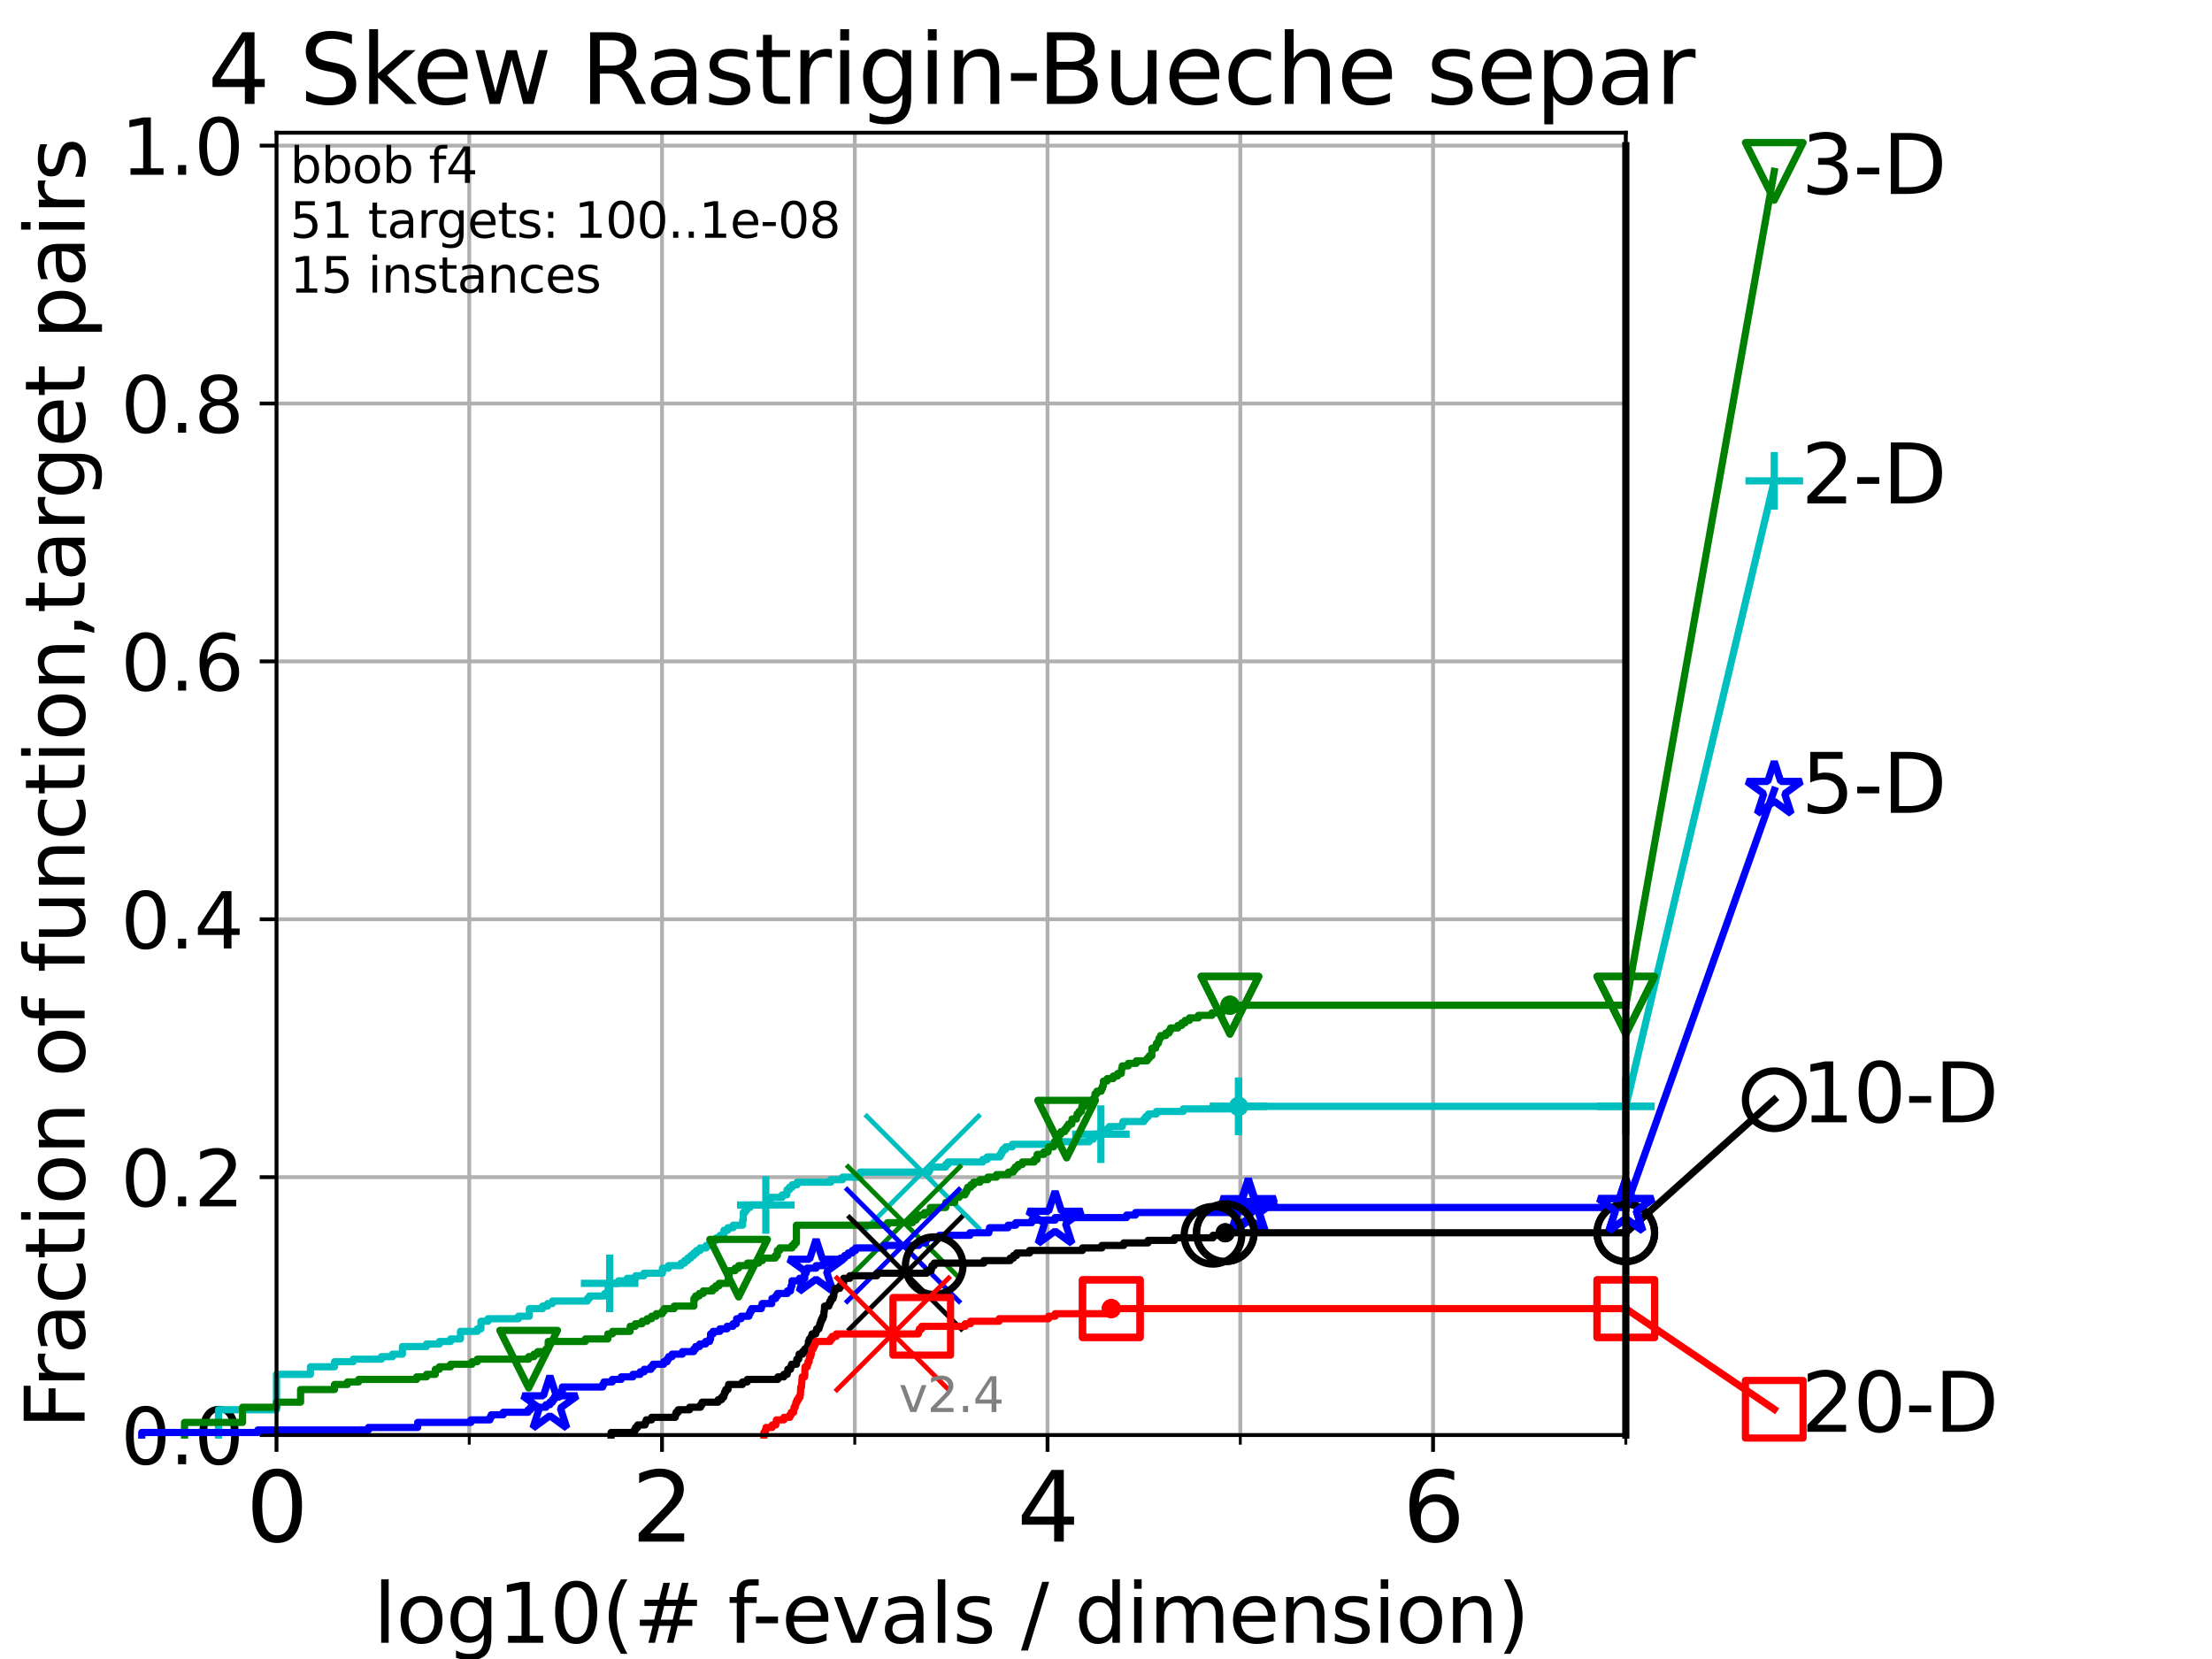 <?xml version="1.0" encoding="utf-8" standalone="no"?>
<!DOCTYPE svg PUBLIC "-//W3C//DTD SVG 1.1//EN"
  "http://www.w3.org/Graphics/SVG/1.1/DTD/svg11.dtd">
<svg height="345.6pt" version="1.1" viewBox="0 0 460.8 345.6" width="460.8pt" xmlns="http://www.w3.org/2000/svg" xmlns:xlink="http://www.w3.org/1999/xlink">
 <defs>
  <style type="text/css">*{stroke-linecap:butt;stroke-linejoin:round;}</style>
 </defs>
 <g id="figure_1">
  <g id="patch_1">
   <path d="M 0 345.6 
L 460.8 345.6 
L 460.8 0 
L 0 0 
z
" style="fill:#ffffff;"/>
  </g>
  <g id="axes_1">
   <g id="patch_2">
    <path d="M 57.6 298.944 
L 338.688 298.944 
L 338.688 27.648 
L 57.6 27.648 
z
" style="fill:#ffffff;"/>
   </g>
   <g id="matplotlib.axis_1">
    <g id="xtick_1">
     <g id="line2d_1">
      <path clip-path="url(#pd79eeea53e)" d="M 57.6 298.944 
L 57.6 27.648 
" style="fill:none;stroke:#b0b0b0;stroke-linecap:square;stroke-width:0.8;"/>
     </g>
     <g id="line2d_2">
      <defs>
       <path d="M 0 0 
L 0 3.5 
" id="m7ee3daa5b3" style="stroke:#000000;stroke-width:0.8;"/>
      </defs>
      <g>
       <use style="stroke:#000000;stroke-width:0.8;" x="57.6" xlink:href="#m7ee3daa5b3" y="298.944"/>
      </g>
     </g>
     <g id="text_1">
      <!-- 0 -->
      <g transform="translate(51.237 321.141)scale(0.2 -0.2)">
       <defs>
        <path d="M 2034 4250 
Q 1547 4250 1301 3770 
Q 1056 3291 1056 2328 
Q 1056 1369 1301 889 
Q 1547 409 2034 409 
Q 2525 409 2770 889 
Q 3016 1369 3016 2328 
Q 3016 3291 2770 3770 
Q 2525 4250 2034 4250 
z
M 2034 4750 
Q 2819 4750 3233 4129 
Q 3647 3509 3647 2328 
Q 3647 1150 3233 529 
Q 2819 -91 2034 -91 
Q 1250 -91 836 529 
Q 422 1150 422 2328 
Q 422 3509 836 4129 
Q 1250 4750 2034 4750 
z
" id="DejaVuSans-30" transform="scale(0.016)"/>
       </defs>
       <use xlink:href="#DejaVuSans-30"/>
      </g>
     </g>
    </g>
    <g id="xtick_2">
     <g id="line2d_3">
      <path clip-path="url(#pd79eeea53e)" d="M 137.911 298.944 
L 137.911 27.648 
" style="fill:none;stroke:#b0b0b0;stroke-linecap:square;stroke-width:0.8;"/>
     </g>
     <g id="line2d_4">
      <g>
       <use style="stroke:#000000;stroke-width:0.8;" x="137.911" xlink:href="#m7ee3daa5b3" y="298.944"/>
      </g>
     </g>
     <g id="text_2">
      <!-- 2 -->
      <g transform="translate(131.548 321.141)scale(0.2 -0.2)">
       <defs>
        <path d="M 1228 531 
L 3431 531 
L 3431 0 
L 469 0 
L 469 531 
Q 828 903 1448 1529 
Q 2069 2156 2228 2338 
Q 2531 2678 2651 2914 
Q 2772 3150 2772 3378 
Q 2772 3750 2511 3984 
Q 2250 4219 1831 4219 
Q 1534 4219 1204 4116 
Q 875 4013 500 3803 
L 500 4441 
Q 881 4594 1212 4672 
Q 1544 4750 1819 4750 
Q 2544 4750 2975 4387 
Q 3406 4025 3406 3419 
Q 3406 3131 3298 2873 
Q 3191 2616 2906 2266 
Q 2828 2175 2409 1742 
Q 1991 1309 1228 531 
z
" id="DejaVuSans-32" transform="scale(0.016)"/>
       </defs>
       <use xlink:href="#DejaVuSans-32"/>
      </g>
     </g>
    </g>
    <g id="xtick_3">
     <g id="line2d_5">
      <path clip-path="url(#pd79eeea53e)" d="M 218.222 298.944 
L 218.222 27.648 
" style="fill:none;stroke:#b0b0b0;stroke-linecap:square;stroke-width:0.8;"/>
     </g>
     <g id="line2d_6">
      <g>
       <use style="stroke:#000000;stroke-width:0.8;" x="218.222" xlink:href="#m7ee3daa5b3" y="298.944"/>
      </g>
     </g>
     <g id="text_3">
      <!-- 4 -->
      <g transform="translate(211.859 321.141)scale(0.2 -0.2)">
       <defs>
        <path d="M 2419 4116 
L 825 1625 
L 2419 1625 
L 2419 4116 
z
M 2253 4666 
L 3047 4666 
L 3047 1625 
L 3713 1625 
L 3713 1100 
L 3047 1100 
L 3047 0 
L 2419 0 
L 2419 1100 
L 313 1100 
L 313 1709 
L 2253 4666 
z
" id="DejaVuSans-34" transform="scale(0.016)"/>
       </defs>
       <use xlink:href="#DejaVuSans-34"/>
      </g>
     </g>
    </g>
    <g id="xtick_4">
     <g id="line2d_7">
      <path clip-path="url(#pd79eeea53e)" d="M 298.533 298.944 
L 298.533 27.648 
" style="fill:none;stroke:#b0b0b0;stroke-linecap:square;stroke-width:0.8;"/>
     </g>
     <g id="line2d_8">
      <g>
       <use style="stroke:#000000;stroke-width:0.8;" x="298.533" xlink:href="#m7ee3daa5b3" y="298.944"/>
      </g>
     </g>
     <g id="text_4">
      <!-- 6 -->
      <g transform="translate(292.17 321.141)scale(0.2 -0.2)">
       <defs>
        <path d="M 2113 2584 
Q 1688 2584 1439 2293 
Q 1191 2003 1191 1497 
Q 1191 994 1439 701 
Q 1688 409 2113 409 
Q 2538 409 2786 701 
Q 3034 994 3034 1497 
Q 3034 2003 2786 2293 
Q 2538 2584 2113 2584 
z
M 3366 4563 
L 3366 3988 
Q 3128 4100 2886 4159 
Q 2644 4219 2406 4219 
Q 1781 4219 1451 3797 
Q 1122 3375 1075 2522 
Q 1259 2794 1537 2939 
Q 1816 3084 2150 3084 
Q 2853 3084 3261 2657 
Q 3669 2231 3669 1497 
Q 3669 778 3244 343 
Q 2819 -91 2113 -91 
Q 1303 -91 875 529 
Q 447 1150 447 2328 
Q 447 3434 972 4092 
Q 1497 4750 2381 4750 
Q 2619 4750 2861 4703 
Q 3103 4656 3366 4563 
z
" id="DejaVuSans-36" transform="scale(0.016)"/>
       </defs>
       <use xlink:href="#DejaVuSans-36"/>
      </g>
     </g>
    </g>
    <g id="xtick_5">
     <g id="line2d_9">
      <path clip-path="url(#pd79eeea53e)" d="M 97.755 298.944 
L 97.755 27.648 
" style="fill:none;stroke:#b0b0b0;stroke-linecap:square;stroke-width:0.8;"/>
     </g>
     <g id="line2d_10">
      <defs>
       <path d="M 0 0 
L 0 2 
" id="md68a34780d" style="stroke:#000000;stroke-width:0.6;"/>
      </defs>
      <g>
       <use style="stroke:#000000;stroke-width:0.6;" x="97.755" xlink:href="#md68a34780d" y="298.944"/>
      </g>
     </g>
    </g>
    <g id="xtick_6">
     <g id="line2d_11">
      <path clip-path="url(#pd79eeea53e)" d="M 178.066 298.944 
L 178.066 27.648 
" style="fill:none;stroke:#b0b0b0;stroke-linecap:square;stroke-width:0.8;"/>
     </g>
     <g id="line2d_12">
      <g>
       <use style="stroke:#000000;stroke-width:0.6;" x="178.066" xlink:href="#md68a34780d" y="298.944"/>
      </g>
     </g>
    </g>
    <g id="xtick_7">
     <g id="line2d_13">
      <path clip-path="url(#pd79eeea53e)" d="M 258.377 298.944 
L 258.377 27.648 
" style="fill:none;stroke:#b0b0b0;stroke-linecap:square;stroke-width:0.8;"/>
     </g>
     <g id="line2d_14">
      <g>
       <use style="stroke:#000000;stroke-width:0.6;" x="258.377" xlink:href="#md68a34780d" y="298.944"/>
      </g>
     </g>
    </g>
    <g id="xtick_8">
     <g id="line2d_15">
      <path clip-path="url(#pd79eeea53e)" d="M 338.688 298.944 
L 338.688 27.648 
" style="fill:none;stroke:#b0b0b0;stroke-linecap:square;stroke-width:0.8;"/>
     </g>
     <g id="line2d_16">
      <g>
       <use style="stroke:#000000;stroke-width:0.6;" x="338.688" xlink:href="#md68a34780d" y="298.944"/>
      </g>
     </g>
    </g>
    <g id="text_5">
     <!-- log10(# f-evals / dimension) -->
     <g transform="translate(77.764 342.218)scale(0.17 -0.17)">
      <defs>
       <path d="M 603 4863 
L 1178 4863 
L 1178 0 
L 603 0 
L 603 4863 
z
" id="DejaVuSans-6c" transform="scale(0.016)"/>
       <path d="M 1959 3097 
Q 1497 3097 1228 2736 
Q 959 2375 959 1747 
Q 959 1119 1226 758 
Q 1494 397 1959 397 
Q 2419 397 2687 759 
Q 2956 1122 2956 1747 
Q 2956 2369 2687 2733 
Q 2419 3097 1959 3097 
z
M 1959 3584 
Q 2709 3584 3137 3096 
Q 3566 2609 3566 1747 
Q 3566 888 3137 398 
Q 2709 -91 1959 -91 
Q 1206 -91 779 398 
Q 353 888 353 1747 
Q 353 2609 779 3096 
Q 1206 3584 1959 3584 
z
" id="DejaVuSans-6f" transform="scale(0.016)"/>
       <path d="M 2906 1791 
Q 2906 2416 2648 2759 
Q 2391 3103 1925 3103 
Q 1463 3103 1205 2759 
Q 947 2416 947 1791 
Q 947 1169 1205 825 
Q 1463 481 1925 481 
Q 2391 481 2648 825 
Q 2906 1169 2906 1791 
z
M 3481 434 
Q 3481 -459 3084 -895 
Q 2688 -1331 1869 -1331 
Q 1566 -1331 1297 -1286 
Q 1028 -1241 775 -1147 
L 775 -588 
Q 1028 -725 1275 -790 
Q 1522 -856 1778 -856 
Q 2344 -856 2625 -561 
Q 2906 -266 2906 331 
L 2906 616 
Q 2728 306 2450 153 
Q 2172 0 1784 0 
Q 1141 0 747 490 
Q 353 981 353 1791 
Q 353 2603 747 3093 
Q 1141 3584 1784 3584 
Q 2172 3584 2450 3431 
Q 2728 3278 2906 2969 
L 2906 3500 
L 3481 3500 
L 3481 434 
z
" id="DejaVuSans-67" transform="scale(0.016)"/>
       <path d="M 794 531 
L 1825 531 
L 1825 4091 
L 703 3866 
L 703 4441 
L 1819 4666 
L 2450 4666 
L 2450 531 
L 3481 531 
L 3481 0 
L 794 0 
L 794 531 
z
" id="DejaVuSans-31" transform="scale(0.016)"/>
       <path d="M 1984 4856 
Q 1566 4138 1362 3434 
Q 1159 2731 1159 2009 
Q 1159 1288 1364 580 
Q 1569 -128 1984 -844 
L 1484 -844 
Q 1016 -109 783 600 
Q 550 1309 550 2009 
Q 550 2706 781 3412 
Q 1013 4119 1484 4856 
L 1984 4856 
z
" id="DejaVuSans-28" transform="scale(0.016)"/>
       <path d="M 3272 2816 
L 2363 2816 
L 2100 1772 
L 3016 1772 
L 3272 2816 
z
M 2803 4594 
L 2478 3297 
L 3391 3297 
L 3719 4594 
L 4219 4594 
L 3897 3297 
L 4872 3297 
L 4872 2816 
L 3775 2816 
L 3519 1772 
L 4513 1772 
L 4513 1294 
L 3397 1294 
L 3072 0 
L 2572 0 
L 2894 1294 
L 1978 1294 
L 1656 0 
L 1153 0 
L 1478 1294 
L 494 1294 
L 494 1772 
L 1594 1772 
L 1856 2816 
L 850 2816 
L 850 3297 
L 1978 3297 
L 2297 4594 
L 2803 4594 
z
" id="DejaVuSans-23" transform="scale(0.016)"/>
       <path id="DejaVuSans-20" transform="scale(0.016)"/>
       <path d="M 2375 4863 
L 2375 4384 
L 1825 4384 
Q 1516 4384 1395 4259 
Q 1275 4134 1275 3809 
L 1275 3500 
L 2222 3500 
L 2222 3053 
L 1275 3053 
L 1275 0 
L 697 0 
L 697 3053 
L 147 3053 
L 147 3500 
L 697 3500 
L 697 3744 
Q 697 4328 969 4595 
Q 1241 4863 1831 4863 
L 2375 4863 
z
" id="DejaVuSans-66" transform="scale(0.016)"/>
       <path d="M 313 2009 
L 1997 2009 
L 1997 1497 
L 313 1497 
L 313 2009 
z
" id="DejaVuSans-2d" transform="scale(0.016)"/>
       <path d="M 3597 1894 
L 3597 1613 
L 953 1613 
Q 991 1019 1311 708 
Q 1631 397 2203 397 
Q 2534 397 2845 478 
Q 3156 559 3463 722 
L 3463 178 
Q 3153 47 2828 -22 
Q 2503 -91 2169 -91 
Q 1331 -91 842 396 
Q 353 884 353 1716 
Q 353 2575 817 3079 
Q 1281 3584 2069 3584 
Q 2775 3584 3186 3129 
Q 3597 2675 3597 1894 
z
M 3022 2063 
Q 3016 2534 2758 2815 
Q 2500 3097 2075 3097 
Q 1594 3097 1305 2825 
Q 1016 2553 972 2059 
L 3022 2063 
z
" id="DejaVuSans-65" transform="scale(0.016)"/>
       <path d="M 191 3500 
L 800 3500 
L 1894 563 
L 2988 3500 
L 3597 3500 
L 2284 0 
L 1503 0 
L 191 3500 
z
" id="DejaVuSans-76" transform="scale(0.016)"/>
       <path d="M 2194 1759 
Q 1497 1759 1228 1600 
Q 959 1441 959 1056 
Q 959 750 1161 570 
Q 1363 391 1709 391 
Q 2188 391 2477 730 
Q 2766 1069 2766 1631 
L 2766 1759 
L 2194 1759 
z
M 3341 1997 
L 3341 0 
L 2766 0 
L 2766 531 
Q 2569 213 2275 61 
Q 1981 -91 1556 -91 
Q 1019 -91 701 211 
Q 384 513 384 1019 
Q 384 1609 779 1909 
Q 1175 2209 1959 2209 
L 2766 2209 
L 2766 2266 
Q 2766 2663 2505 2880 
Q 2244 3097 1772 3097 
Q 1472 3097 1187 3025 
Q 903 2953 641 2809 
L 641 3341 
Q 956 3463 1253 3523 
Q 1550 3584 1831 3584 
Q 2591 3584 2966 3190 
Q 3341 2797 3341 1997 
z
" id="DejaVuSans-61" transform="scale(0.016)"/>
       <path d="M 2834 3397 
L 2834 2853 
Q 2591 2978 2328 3040 
Q 2066 3103 1784 3103 
Q 1356 3103 1142 2972 
Q 928 2841 928 2578 
Q 928 2378 1081 2264 
Q 1234 2150 1697 2047 
L 1894 2003 
Q 2506 1872 2764 1633 
Q 3022 1394 3022 966 
Q 3022 478 2636 193 
Q 2250 -91 1575 -91 
Q 1294 -91 989 -36 
Q 684 19 347 128 
L 347 722 
Q 666 556 975 473 
Q 1284 391 1588 391 
Q 1994 391 2212 530 
Q 2431 669 2431 922 
Q 2431 1156 2273 1281 
Q 2116 1406 1581 1522 
L 1381 1569 
Q 847 1681 609 1914 
Q 372 2147 372 2553 
Q 372 3047 722 3315 
Q 1072 3584 1716 3584 
Q 2034 3584 2315 3537 
Q 2597 3491 2834 3397 
z
" id="DejaVuSans-73" transform="scale(0.016)"/>
       <path d="M 1625 4666 
L 2156 4666 
L 531 -594 
L 0 -594 
L 1625 4666 
z
" id="DejaVuSans-2f" transform="scale(0.016)"/>
       <path d="M 2906 2969 
L 2906 4863 
L 3481 4863 
L 3481 0 
L 2906 0 
L 2906 525 
Q 2725 213 2448 61 
Q 2172 -91 1784 -91 
Q 1150 -91 751 415 
Q 353 922 353 1747 
Q 353 2572 751 3078 
Q 1150 3584 1784 3584 
Q 2172 3584 2448 3432 
Q 2725 3281 2906 2969 
z
M 947 1747 
Q 947 1113 1208 752 
Q 1469 391 1925 391 
Q 2381 391 2643 752 
Q 2906 1113 2906 1747 
Q 2906 2381 2643 2742 
Q 2381 3103 1925 3103 
Q 1469 3103 1208 2742 
Q 947 2381 947 1747 
z
" id="DejaVuSans-64" transform="scale(0.016)"/>
       <path d="M 603 3500 
L 1178 3500 
L 1178 0 
L 603 0 
L 603 3500 
z
M 603 4863 
L 1178 4863 
L 1178 4134 
L 603 4134 
L 603 4863 
z
" id="DejaVuSans-69" transform="scale(0.016)"/>
       <path d="M 3328 2828 
Q 3544 3216 3844 3400 
Q 4144 3584 4550 3584 
Q 5097 3584 5394 3201 
Q 5691 2819 5691 2113 
L 5691 0 
L 5113 0 
L 5113 2094 
Q 5113 2597 4934 2840 
Q 4756 3084 4391 3084 
Q 3944 3084 3684 2787 
Q 3425 2491 3425 1978 
L 3425 0 
L 2847 0 
L 2847 2094 
Q 2847 2600 2669 2842 
Q 2491 3084 2119 3084 
Q 1678 3084 1418 2786 
Q 1159 2488 1159 1978 
L 1159 0 
L 581 0 
L 581 3500 
L 1159 3500 
L 1159 2956 
Q 1356 3278 1631 3431 
Q 1906 3584 2284 3584 
Q 2666 3584 2933 3390 
Q 3200 3197 3328 2828 
z
" id="DejaVuSans-6d" transform="scale(0.016)"/>
       <path d="M 3513 2113 
L 3513 0 
L 2938 0 
L 2938 2094 
Q 2938 2591 2744 2837 
Q 2550 3084 2163 3084 
Q 1697 3084 1428 2787 
Q 1159 2491 1159 1978 
L 1159 0 
L 581 0 
L 581 3500 
L 1159 3500 
L 1159 2956 
Q 1366 3272 1645 3428 
Q 1925 3584 2291 3584 
Q 2894 3584 3203 3211 
Q 3513 2838 3513 2113 
z
" id="DejaVuSans-6e" transform="scale(0.016)"/>
       <path d="M 513 4856 
L 1013 4856 
Q 1481 4119 1714 3412 
Q 1947 2706 1947 2009 
Q 1947 1309 1714 600 
Q 1481 -109 1013 -844 
L 513 -844 
Q 928 -128 1133 580 
Q 1338 1288 1338 2009 
Q 1338 2731 1133 3434 
Q 928 4138 513 4856 
z
" id="DejaVuSans-29" transform="scale(0.016)"/>
      </defs>
      <use xlink:href="#DejaVuSans-6c"/>
      <use x="27.783" xlink:href="#DejaVuSans-6f"/>
      <use x="88.965" xlink:href="#DejaVuSans-67"/>
      <use x="152.441" xlink:href="#DejaVuSans-31"/>
      <use x="216.064" xlink:href="#DejaVuSans-30"/>
      <use x="279.688" xlink:href="#DejaVuSans-28"/>
      <use x="318.701" xlink:href="#DejaVuSans-23"/>
      <use x="402.49" xlink:href="#DejaVuSans-20"/>
      <use x="434.277" xlink:href="#DejaVuSans-66"/>
      <use x="463.982" xlink:href="#DejaVuSans-2d"/>
      <use x="500.066" xlink:href="#DejaVuSans-65"/>
      <use x="561.59" xlink:href="#DejaVuSans-76"/>
      <use x="620.77" xlink:href="#DejaVuSans-61"/>
      <use x="682.049" xlink:href="#DejaVuSans-6c"/>
      <use x="709.832" xlink:href="#DejaVuSans-73"/>
      <use x="761.932" xlink:href="#DejaVuSans-20"/>
      <use x="793.719" xlink:href="#DejaVuSans-2f"/>
      <use x="827.41" xlink:href="#DejaVuSans-20"/>
      <use x="859.197" xlink:href="#DejaVuSans-64"/>
      <use x="922.674" xlink:href="#DejaVuSans-69"/>
      <use x="950.457" xlink:href="#DejaVuSans-6d"/>
      <use x="1047.869" xlink:href="#DejaVuSans-65"/>
      <use x="1109.393" xlink:href="#DejaVuSans-6e"/>
      <use x="1172.771" xlink:href="#DejaVuSans-73"/>
      <use x="1224.871" xlink:href="#DejaVuSans-69"/>
      <use x="1252.654" xlink:href="#DejaVuSans-6f"/>
      <use x="1313.836" xlink:href="#DejaVuSans-6e"/>
      <use x="1377.215" xlink:href="#DejaVuSans-29"/>
     </g>
    </g>
   </g>
   <g id="matplotlib.axis_2">
    <g id="ytick_1">
     <g id="line2d_17">
      <path clip-path="url(#pd79eeea53e)" d="M 57.6 298.944 
L 338.688 298.944 
" style="fill:none;stroke:#b0b0b0;stroke-linecap:square;stroke-width:0.8;"/>
     </g>
     <g id="line2d_18">
      <defs>
       <path d="M 0 0 
L -3.5 0 
" id="mf47c02a46e" style="stroke:#000000;stroke-width:0.8;"/>
      </defs>
      <g>
       <use style="stroke:#000000;stroke-width:0.8;" x="57.6" xlink:href="#mf47c02a46e" y="298.944"/>
      </g>
     </g>
     <g id="text_6">
      <!-- 0.0 -->
      <g transform="translate(25.155 305.023)scale(0.16 -0.16)">
       <defs>
        <path d="M 684 794 
L 1344 794 
L 1344 0 
L 684 0 
L 684 794 
z
" id="DejaVuSans-2e" transform="scale(0.016)"/>
       </defs>
       <use xlink:href="#DejaVuSans-30"/>
       <use x="63.623" xlink:href="#DejaVuSans-2e"/>
       <use x="95.41" xlink:href="#DejaVuSans-30"/>
      </g>
     </g>
    </g>
    <g id="ytick_2">
     <g id="line2d_19">
      <path clip-path="url(#pd79eeea53e)" d="M 57.6 245.222 
L 338.688 245.222 
" style="fill:none;stroke:#b0b0b0;stroke-linecap:square;stroke-width:0.8;"/>
     </g>
     <g id="line2d_20">
      <g>
       <use style="stroke:#000000;stroke-width:0.8;" x="57.6" xlink:href="#mf47c02a46e" y="245.222"/>
      </g>
     </g>
     <g id="text_7">
      <!-- 0.2 -->
      <g transform="translate(25.155 251.301)scale(0.16 -0.16)">
       <use xlink:href="#DejaVuSans-30"/>
       <use x="63.623" xlink:href="#DejaVuSans-2e"/>
       <use x="95.41" xlink:href="#DejaVuSans-32"/>
      </g>
     </g>
    </g>
    <g id="ytick_3">
     <g id="line2d_21">
      <path clip-path="url(#pd79eeea53e)" d="M 57.6 191.5 
L 338.688 191.5 
" style="fill:none;stroke:#b0b0b0;stroke-linecap:square;stroke-width:0.8;"/>
     </g>
     <g id="line2d_22">
      <g>
       <use style="stroke:#000000;stroke-width:0.8;" x="57.6" xlink:href="#mf47c02a46e" y="191.5"/>
      </g>
     </g>
     <g id="text_8">
      <!-- 0.4 -->
      <g transform="translate(25.155 197.579)scale(0.16 -0.16)">
       <use xlink:href="#DejaVuSans-30"/>
       <use x="63.623" xlink:href="#DejaVuSans-2e"/>
       <use x="95.41" xlink:href="#DejaVuSans-34"/>
      </g>
     </g>
    </g>
    <g id="ytick_4">
     <g id="line2d_23">
      <path clip-path="url(#pd79eeea53e)" d="M 57.6 137.778 
L 338.688 137.778 
" style="fill:none;stroke:#b0b0b0;stroke-linecap:square;stroke-width:0.8;"/>
     </g>
     <g id="line2d_24">
      <g>
       <use style="stroke:#000000;stroke-width:0.8;" x="57.6" xlink:href="#mf47c02a46e" y="137.778"/>
      </g>
     </g>
     <g id="text_9">
      <!-- 0.6 -->
      <g transform="translate(25.155 143.857)scale(0.16 -0.16)">
       <use xlink:href="#DejaVuSans-30"/>
       <use x="63.623" xlink:href="#DejaVuSans-2e"/>
       <use x="95.41" xlink:href="#DejaVuSans-36"/>
      </g>
     </g>
    </g>
    <g id="ytick_5">
     <g id="line2d_25">
      <path clip-path="url(#pd79eeea53e)" d="M 57.6 84.056 
L 338.688 84.056 
" style="fill:none;stroke:#b0b0b0;stroke-linecap:square;stroke-width:0.8;"/>
     </g>
     <g id="line2d_26">
      <g>
       <use style="stroke:#000000;stroke-width:0.8;" x="57.6" xlink:href="#mf47c02a46e" y="84.056"/>
      </g>
     </g>
     <g id="text_10">
      <!-- 0.8 -->
      <g transform="translate(25.155 90.135)scale(0.16 -0.16)">
       <defs>
        <path d="M 2034 2216 
Q 1584 2216 1326 1975 
Q 1069 1734 1069 1313 
Q 1069 891 1326 650 
Q 1584 409 2034 409 
Q 2484 409 2743 651 
Q 3003 894 3003 1313 
Q 3003 1734 2745 1975 
Q 2488 2216 2034 2216 
z
M 1403 2484 
Q 997 2584 770 2862 
Q 544 3141 544 3541 
Q 544 4100 942 4425 
Q 1341 4750 2034 4750 
Q 2731 4750 3128 4425 
Q 3525 4100 3525 3541 
Q 3525 3141 3298 2862 
Q 3072 2584 2669 2484 
Q 3125 2378 3379 2068 
Q 3634 1759 3634 1313 
Q 3634 634 3220 271 
Q 2806 -91 2034 -91 
Q 1263 -91 848 271 
Q 434 634 434 1313 
Q 434 1759 690 2068 
Q 947 2378 1403 2484 
z
M 1172 3481 
Q 1172 3119 1398 2916 
Q 1625 2713 2034 2713 
Q 2441 2713 2670 2916 
Q 2900 3119 2900 3481 
Q 2900 3844 2670 4047 
Q 2441 4250 2034 4250 
Q 1625 4250 1398 4047 
Q 1172 3844 1172 3481 
z
" id="DejaVuSans-38" transform="scale(0.016)"/>
       </defs>
       <use xlink:href="#DejaVuSans-30"/>
       <use x="63.623" xlink:href="#DejaVuSans-2e"/>
       <use x="95.41" xlink:href="#DejaVuSans-38"/>
      </g>
     </g>
    </g>
    <g id="ytick_6">
     <g id="line2d_27">
      <path clip-path="url(#pd79eeea53e)" d="M 57.6 30.334 
L 338.688 30.334 
" style="fill:none;stroke:#b0b0b0;stroke-linecap:square;stroke-width:0.8;"/>
     </g>
     <g id="line2d_28">
      <g>
       <use style="stroke:#000000;stroke-width:0.8;" x="57.6" xlink:href="#mf47c02a46e" y="30.334"/>
      </g>
     </g>
     <g id="text_11">
      <!-- 1.0 -->
      <g transform="translate(25.155 36.413)scale(0.16 -0.16)">
       <use xlink:href="#DejaVuSans-31"/>
       <use x="63.623" xlink:href="#DejaVuSans-2e"/>
       <use x="95.41" xlink:href="#DejaVuSans-30"/>
      </g>
     </g>
    </g>
    <g id="text_12">
     <!-- Fraction of function,target pairs -->
     <g transform="translate(17.62 297.681)rotate(-90)scale(0.17 -0.17)">
      <defs>
       <path d="M 628 4666 
L 3309 4666 
L 3309 4134 
L 1259 4134 
L 1259 2759 
L 3109 2759 
L 3109 2228 
L 1259 2228 
L 1259 0 
L 628 0 
L 628 4666 
z
" id="DejaVuSans-46" transform="scale(0.016)"/>
       <path d="M 2631 2963 
Q 2534 3019 2420 3045 
Q 2306 3072 2169 3072 
Q 1681 3072 1420 2755 
Q 1159 2438 1159 1844 
L 1159 0 
L 581 0 
L 581 3500 
L 1159 3500 
L 1159 2956 
Q 1341 3275 1631 3429 
Q 1922 3584 2338 3584 
Q 2397 3584 2469 3576 
Q 2541 3569 2628 3553 
L 2631 2963 
z
" id="DejaVuSans-72" transform="scale(0.016)"/>
       <path d="M 3122 3366 
L 3122 2828 
Q 2878 2963 2633 3030 
Q 2388 3097 2138 3097 
Q 1578 3097 1268 2742 
Q 959 2388 959 1747 
Q 959 1106 1268 751 
Q 1578 397 2138 397 
Q 2388 397 2633 464 
Q 2878 531 3122 666 
L 3122 134 
Q 2881 22 2623 -34 
Q 2366 -91 2075 -91 
Q 1284 -91 818 406 
Q 353 903 353 1747 
Q 353 2603 823 3093 
Q 1294 3584 2113 3584 
Q 2378 3584 2631 3529 
Q 2884 3475 3122 3366 
z
" id="DejaVuSans-63" transform="scale(0.016)"/>
       <path d="M 1172 4494 
L 1172 3500 
L 2356 3500 
L 2356 3053 
L 1172 3053 
L 1172 1153 
Q 1172 725 1289 603 
Q 1406 481 1766 481 
L 2356 481 
L 2356 0 
L 1766 0 
Q 1100 0 847 248 
Q 594 497 594 1153 
L 594 3053 
L 172 3053 
L 172 3500 
L 594 3500 
L 594 4494 
L 1172 4494 
z
" id="DejaVuSans-74" transform="scale(0.016)"/>
       <path d="M 544 1381 
L 544 3500 
L 1119 3500 
L 1119 1403 
Q 1119 906 1312 657 
Q 1506 409 1894 409 
Q 2359 409 2629 706 
Q 2900 1003 2900 1516 
L 2900 3500 
L 3475 3500 
L 3475 0 
L 2900 0 
L 2900 538 
Q 2691 219 2414 64 
Q 2138 -91 1772 -91 
Q 1169 -91 856 284 
Q 544 659 544 1381 
z
M 1991 3584 
L 1991 3584 
z
" id="DejaVuSans-75" transform="scale(0.016)"/>
       <path d="M 750 794 
L 1409 794 
L 1409 256 
L 897 -744 
L 494 -744 
L 750 256 
L 750 794 
z
" id="DejaVuSans-2c" transform="scale(0.016)"/>
       <path d="M 1159 525 
L 1159 -1331 
L 581 -1331 
L 581 3500 
L 1159 3500 
L 1159 2969 
Q 1341 3281 1617 3432 
Q 1894 3584 2278 3584 
Q 2916 3584 3314 3078 
Q 3713 2572 3713 1747 
Q 3713 922 3314 415 
Q 2916 -91 2278 -91 
Q 1894 -91 1617 61 
Q 1341 213 1159 525 
z
M 3116 1747 
Q 3116 2381 2855 2742 
Q 2594 3103 2138 3103 
Q 1681 3103 1420 2742 
Q 1159 2381 1159 1747 
Q 1159 1113 1420 752 
Q 1681 391 2138 391 
Q 2594 391 2855 752 
Q 3116 1113 3116 1747 
z
" id="DejaVuSans-70" transform="scale(0.016)"/>
      </defs>
      <use xlink:href="#DejaVuSans-46"/>
      <use x="50.27" xlink:href="#DejaVuSans-72"/>
      <use x="91.383" xlink:href="#DejaVuSans-61"/>
      <use x="152.662" xlink:href="#DejaVuSans-63"/>
      <use x="207.643" xlink:href="#DejaVuSans-74"/>
      <use x="246.852" xlink:href="#DejaVuSans-69"/>
      <use x="274.635" xlink:href="#DejaVuSans-6f"/>
      <use x="335.816" xlink:href="#DejaVuSans-6e"/>
      <use x="399.195" xlink:href="#DejaVuSans-20"/>
      <use x="430.982" xlink:href="#DejaVuSans-6f"/>
      <use x="492.164" xlink:href="#DejaVuSans-66"/>
      <use x="527.369" xlink:href="#DejaVuSans-20"/>
      <use x="559.156" xlink:href="#DejaVuSans-66"/>
      <use x="594.361" xlink:href="#DejaVuSans-75"/>
      <use x="657.74" xlink:href="#DejaVuSans-6e"/>
      <use x="721.119" xlink:href="#DejaVuSans-63"/>
      <use x="776.1" xlink:href="#DejaVuSans-74"/>
      <use x="815.309" xlink:href="#DejaVuSans-69"/>
      <use x="843.092" xlink:href="#DejaVuSans-6f"/>
      <use x="904.273" xlink:href="#DejaVuSans-6e"/>
      <use x="967.652" xlink:href="#DejaVuSans-2c"/>
      <use x="999.439" xlink:href="#DejaVuSans-74"/>
      <use x="1038.648" xlink:href="#DejaVuSans-61"/>
      <use x="1099.928" xlink:href="#DejaVuSans-72"/>
      <use x="1139.291" xlink:href="#DejaVuSans-67"/>
      <use x="1202.768" xlink:href="#DejaVuSans-65"/>
      <use x="1264.291" xlink:href="#DejaVuSans-74"/>
      <use x="1303.5" xlink:href="#DejaVuSans-20"/>
      <use x="1335.287" xlink:href="#DejaVuSans-70"/>
      <use x="1398.764" xlink:href="#DejaVuSans-61"/>
      <use x="1460.043" xlink:href="#DejaVuSans-69"/>
      <use x="1487.826" xlink:href="#DejaVuSans-72"/>
      <use x="1528.939" xlink:href="#DejaVuSans-73"/>
     </g>
    </g>
   </g>
   <g id="line2d_29">
    <defs>
     <path d="M 0 1.5 
C 0.398 1.5 0.779 1.342 1.061 1.061 
C 1.342 0.779 1.5 0.398 1.5 0 
C 1.5 -0.398 1.342 -0.779 1.061 -1.061 
C 0.779 -1.342 0.398 -1.5 0 -1.5 
C -0.398 -1.5 -0.779 -1.342 -1.061 -1.061 
C -1.342 -0.779 -1.5 -0.398 -1.5 0 
C -1.5 0.398 -1.342 0.779 -1.061 1.061 
C -0.779 1.342 -0.398 1.5 0 1.5 
z
" id="m233dd0d942" style="stroke:#00bfbf;"/>
    </defs>
    <g>
     <use style="fill:#00bfbf;stroke:#00bfbf;" x="258.018" xlink:href="#m233dd0d942" y="230.475"/>
     <use style="fill:#00bfbf;stroke:#00bfbf;" x="258.018" xlink:href="#m233dd0d942" y="230.475"/>
    </g>
   </g>
   <g id="line2d_30">
    <path d="M 45.512 298.944 
L 45.512 293.677 
L 57.6 293.677 
L 57.6 286.304 
L 64.671 286.304 
L 64.671 284.723 
L 69.688 284.723 
L 69.688 283.67 
L 73.579 283.67 
L 73.579 283.143 
L 79.447 283.143 
L 79.447 282.617 
L 81.776 282.617 
L 81.776 282.09 
L 83.83 282.09 
L 83.83 280.51 
L 88.847 280.51 
L 88.847 279.983 
L 91.535 279.983 
L 91.535 279.457 
L 93.864 279.457 
L 93.864 278.93 
L 95.918 278.93 
L 95.918 277.35 
L 99.418 277.35 
L 99.418 276.823 
L 100.193 276.823 
L 100.193 275.243 
L 101.647 275.243 
L 101.647 274.716 
L 108.006 274.716 
L 108.006 274.19 
L 110.274 274.19 
L 110.274 272.61 
L 113.023 272.61 
L 113.023 272.083 
L 114.08 272.083 
L 114.08 271.556 
L 115.077 271.556 
L 115.077 271.03 
L 122.362 271.03 
L 122.362 270.503 
L 122.782 270.503 
L 122.782 269.976 
L 125.996 269.976 
L 125.996 269.45 
L 126.674 269.45 
L 126.674 268.396 
L 127.003 268.396 
L 127.003 267.343 
L 128.856 267.343 
L 128.856 266.816 
L 130.665 266.816 
L 130.665 266.289 
L 132.423 266.289 
L 132.423 265.763 
L 134.128 265.763 
L 134.128 265.236 
L 137.998 265.236 
L 137.998 264.183 
L 139.253 264.183 
L 139.253 263.656 
L 141.872 263.656 
L 141.872 263.129 
L 142.62 263.129 
L 142.62 262.603 
L 143.273 262.603 
L 143.273 262.076 
L 143.903 262.076 
L 143.903 261.549 
L 144.511 261.549 
L 144.511 261.023 
L 145.098 261.023 
L 145.098 260.496 
L 145.833 260.496 
L 145.833 259.969 
L 147.113 259.969 
L 147.113 259.443 
L 147.819 259.443 
L 147.819 258.916 
L 148.592 258.916 
L 148.592 258.389 
L 149.241 258.389 
L 149.241 257.862 
L 149.999 257.862 
L 149.999 257.336 
L 150.808 257.336 
L 150.808 256.282 
L 151.621 256.282 
L 151.621 255.756 
L 152.737 255.756 
L 152.737 255.229 
L 154.708 255.229 
L 154.708 254.176 
L 154.841 254.176 
L 154.841 252.596 
L 155.2 252.596 
L 155.2 252.069 
L 155.584 252.069 
L 155.584 251.542 
L 156.236 251.542 
L 156.236 251.016 
L 159.532 251.016 
L 159.532 250.489 
L 160.006 250.489 
L 160.006 249.962 
L 160.418 249.962 
L 160.418 249.436 
L 162.938 249.436 
L 162.938 248.909 
L 163.907 248.909 
L 163.946 247.855 
L 164.448 247.855 
L 164.448 247.329 
L 165.029 247.329 
L 165.029 246.802 
L 166.048 246.802 
L 166.048 246.275 
L 173.073 246.275 
L 173.073 245.749 
L 175.497 245.749 
L 175.497 245.222 
L 179.05 245.222 
L 179.05 244.695 
L 179.197 244.695 
L 179.197 244.169 
L 193.536 244.169 
L 193.536 243.642 
L 193.793 243.642 
L 193.793 243.115 
L 196.985 243.115 
L 196.985 242.589 
L 197.479 242.589 
L 197.479 242.062 
L 204.733 242.062 
L 204.733 241.535 
L 205.653 241.535 
L 205.653 241.009 
L 208.318 241.009 
L 208.318 240.482 
L 208.623 240.482 
L 208.623 239.955 
L 208.913 239.955 
L 208.913 239.428 
L 209.495 239.428 
L 209.495 238.902 
L 210.88 238.902 
L 210.88 238.375 
L 219.667 238.375 
L 219.667 237.848 
L 226.917 237.848 
L 226.917 237.322 
L 227.744 237.322 
L 227.744 236.795 
L 228.045 236.795 
L 228.045 236.268 
L 229.336 236.268 
L 229.336 235.742 
L 230.538 235.742 
L 230.538 235.215 
L 231.089 235.215 
L 231.089 234.688 
L 233.788 234.688 
L 233.788 234.162 
L 233.93 234.162 
L 233.93 233.635 
L 238.295 233.635 
L 238.295 233.108 
L 238.703 233.108 
L 238.703 232.582 
L 239.234 232.582 
L 239.234 232.055 
L 240.903 232.055 
L 240.903 231.528 
L 246.485 231.528 
L 246.485 231.001 
L 258.018 231.001 
L 258.018 230.475 
L 338.688 230.475 
L 338.688 230.475 
" style="fill:none;stroke:#00bfbf;stroke-linecap:square;stroke-width:1.5;"/>
   </g>
   <g id="line2d_31">
    <defs>
     <path d="M -6 0 
L 6 0 
M 0 6 
L 0 -6 
" id="m1869f40f68" style="stroke:#00bfbf;stroke-width:1.5;"/>
    </defs>
    <g>
     <use style="fill-opacity:0;stroke:#00bfbf;stroke-width:1.5;" x="127.003" xlink:href="#m1869f40f68" y="267.343"/>
     <use style="fill-opacity:0;stroke:#00bfbf;stroke-width:1.5;" x="159.532" xlink:href="#m1869f40f68" y="251.016"/>
     <use style="fill-opacity:0;stroke:#00bfbf;stroke-width:1.5;" x="229.336" xlink:href="#m1869f40f68" y="236.268"/>
     <use style="fill-opacity:0;stroke:#00bfbf;stroke-width:1.5;" x="258.018" xlink:href="#m1869f40f68" y="230.475"/>
     <use style="fill-opacity:0;stroke:#00bfbf;stroke-width:1.5;" x="258.018" xlink:href="#m1869f40f68" y="230.475"/>
     <use style="fill-opacity:0;stroke:#00bfbf;stroke-width:1.5;" x="338.688" xlink:href="#m1869f40f68" y="230.475"/>
    </g>
   </g>
   <g id="line2d_32">
    <path style="fill:none;stroke:#00bfbf;stroke-linecap:square;stroke-width:1.5;"/>
    <g/>
   </g>
   <g id="line2d_33">
    <path clip-path="url(#pd79eeea53e)" d="M 192.208 244.169 
" style="fill:none;stroke:#00bfbf;stroke-linecap:square;stroke-width:1.5;"/>
    <defs>
     <path d="M -12 12 
L 12 -12 
M -12 -12 
L 12 12 
" id="m953d94d2f4" style="stroke:#00bfbf;"/>
    </defs>
    <g clip-path="url(#pd79eeea53e)">
     <use style="fill:#00bfbf;stroke:#00bfbf;" x="192.208" xlink:href="#m953d94d2f4" y="244.169"/>
    </g>
   </g>
   <g id="line2d_34">
    <defs>
     <path d="M 0 1.5 
C 0.398 1.5 0.779 1.342 1.061 1.061 
C 1.342 0.779 1.5 0.398 1.5 0 
C 1.5 -0.398 1.342 -0.779 1.061 -1.061 
C 0.779 -1.342 0.398 -1.5 0 -1.5 
C -0.398 -1.5 -0.779 -1.342 -1.061 -1.061 
C -1.342 -0.779 -1.5 -0.398 -1.5 0 
C -1.5 0.398 -1.342 0.779 -1.061 1.061 
C -0.779 1.342 -0.398 1.5 0 1.5 
z
" id="mfad6cfe2e3" style="stroke:#008000;"/>
    </defs>
    <g>
     <use style="fill:#008000;stroke:#008000;" x="256.22" xlink:href="#mfad6cfe2e3" y="209.407"/>
     <use style="fill:#008000;stroke:#008000;" x="256.22" xlink:href="#mfad6cfe2e3" y="209.407"/>
    </g>
   </g>
   <g id="line2d_35">
    <path d="M 38.441 298.944 
L 38.441 296.311 
L 50.529 296.311 
L 50.529 293.15 
L 57.6 293.15 
L 57.6 292.097 
L 62.617 292.097 
L 62.617 289.464 
L 69.688 289.464 
L 69.688 288.41 
L 72.376 288.41 
L 72.376 287.884 
L 74.705 287.884 
L 74.705 287.357 
L 86.793 287.357 
L 86.793 286.83 
L 88.847 286.83 
L 88.847 286.304 
L 90.684 286.304 
L 90.684 285.25 
L 91.535 285.25 
L 91.535 284.723 
L 93.864 284.723 
L 93.864 284.197 
L 98.327 284.197 
L 98.327 283.67 
L 99.418 283.67 
L 99.418 283.143 
L 110.132 283.143 
L 110.132 282.617 
L 111.239 282.617 
L 111.239 282.09 
L 112.026 282.09 
L 112.026 281.563 
L 113.735 281.563 
L 113.735 281.037 
L 114.194 281.037 
L 114.194 279.457 
L 121.931 279.457 
L 121.931 278.93 
L 126.618 278.93 
L 126.618 277.877 
L 127.59 277.877 
L 127.59 277.35 
L 131.27 277.35 
L 131.27 276.296 
L 132.343 276.296 
L 132.343 275.77 
L 133.726 275.77 
L 133.726 275.243 
L 134.801 275.243 
L 134.801 274.716 
L 135.747 274.716 
L 135.747 274.19 
L 136.708 274.19 
L 136.708 273.663 
L 137.969 273.663 
L 137.969 273.136 
L 138.37 273.136 
L 138.37 272.61 
L 140.449 272.61 
L 140.449 272.083 
L 144.55 272.083 
L 144.55 270.503 
L 144.904 270.503 
L 144.904 269.976 
L 145.666 269.976 
L 145.666 269.45 
L 146.503 269.45 
L 146.503 268.923 
L 148.45 268.923 
L 148.45 268.396 
L 149.104 268.396 
L 149.104 267.87 
L 149.794 267.87 
L 149.794 267.343 
L 151.635 267.343 
L 151.74 265.763 
L 151.897 265.763 
L 151.897 264.709 
L 153.13 264.709 
L 153.13 264.183 
L 153.867 264.183 
L 153.867 263.656 
L 155.7 263.656 
L 155.7 263.129 
L 158.049 263.129 
L 158.049 262.603 
L 158.837 262.603 
L 158.837 262.076 
L 161.511 262.076 
L 161.511 261.549 
L 161.941 261.549 
L 161.941 260.496 
L 162.432 260.496 
L 162.432 259.969 
L 164.998 259.969 
L 164.998 259.443 
L 165.483 259.443 
L 165.483 258.916 
L 165.908 258.916 
L 165.908 255.229 
L 184.887 255.229 
L 184.887 254.702 
L 190.125 254.702 
L 190.125 254.176 
L 190.805 254.176 
L 190.805 253.649 
L 191.263 253.649 
L 191.263 253.122 
L 192.576 253.122 
L 192.576 252.596 
L 193.798 252.596 
L 193.798 251.542 
L 197.019 251.542 
L 197.019 250.489 
L 198.877 250.489 
L 198.877 249.436 
L 199.807 249.436 
L 199.807 248.909 
L 201.03 248.909 
L 201.03 248.382 
L 201.339 248.382 
L 201.339 247.855 
L 201.588 247.855 
L 201.588 247.329 
L 202.234 247.329 
L 202.234 246.802 
L 202.806 246.802 
L 202.806 246.275 
L 204.152 246.275 
L 204.152 245.749 
L 205.774 245.749 
L 205.774 245.222 
L 207.577 245.222 
L 207.577 244.695 
L 210.066 244.695 
L 210.066 244.169 
L 211.095 244.169 
L 211.095 243.642 
L 211.491 243.642 
L 211.491 243.115 
L 212.079 243.115 
L 212.079 242.589 
L 212.966 242.589 
L 212.966 242.062 
L 215.452 242.062 
L 215.452 241.535 
L 216.054 241.535 
L 216.054 240.482 
L 217.446 240.482 
L 217.446 239.955 
L 218.334 239.955 
L 218.334 239.428 
L 218.449 239.428 
L 218.449 238.902 
L 219.507 238.902 
L 219.507 238.375 
L 219.668 238.375 
L 219.668 237.848 
L 220.401 237.848 
L 220.401 237.322 
L 220.555 237.322 
L 220.555 236.268 
L 221.006 236.268 
L 221.006 235.742 
L 221.812 235.742 
L 221.812 235.215 
L 222.201 235.215 
L 222.201 234.688 
L 222.567 234.688 
L 222.567 234.162 
L 223.28 234.162 
L 223.323 233.108 
L 224.252 233.108 
L 224.252 232.582 
L 224.375 232.582 
L 224.375 232.055 
L 224.779 232.055 
L 224.779 231.528 
L 225.29 231.528 
L 225.368 230.475 
L 225.974 230.475 
L 225.974 229.948 
L 227.439 229.948 
L 227.439 229.421 
L 227.711 229.421 
L 227.711 228.895 
L 228.045 228.895 
L 228.111 227.841 
L 228.503 227.841 
L 228.503 227.315 
L 229.413 227.315 
L 229.413 226.788 
L 229.656 226.788 
L 229.656 226.261 
L 229.837 226.261 
L 229.866 225.208 
L 230.653 225.208 
L 230.653 224.681 
L 231.917 224.681 
L 231.917 224.155 
L 232.821 224.155 
L 232.821 223.628 
L 233.584 223.628 
L 233.657 222.575 
L 233.776 222.575 
L 233.776 222.048 
L 235.04 222.048 
L 235.04 221.521 
L 236.708 221.521 
L 236.708 220.994 
L 238.971 220.994 
L 238.971 220.468 
L 239.424 220.468 
L 239.424 219.941 
L 239.951 219.941 
L 239.968 218.361 
L 240.752 218.361 
L 240.752 217.834 
L 240.927 217.834 
L 240.927 217.308 
L 241.333 217.308 
L 241.333 216.781 
L 241.472 216.781 
L 241.472 216.254 
L 241.775 216.254 
L 241.775 215.728 
L 242.856 215.728 
L 242.856 215.201 
L 243.536 215.201 
L 243.536 214.674 
L 243.846 214.674 
L 243.846 214.148 
L 245.369 214.148 
L 245.369 213.621 
L 246.172 213.621 
L 246.172 213.094 
L 246.872 213.094 
L 246.872 212.567 
L 247.791 212.567 
L 247.791 212.041 
L 249.651 212.041 
L 249.651 211.514 
L 252.469 211.514 
L 252.469 210.987 
L 254.627 210.987 
L 254.627 210.461 
L 255.563 210.461 
L 255.563 209.934 
L 256.22 209.934 
L 256.22 209.407 
L 338.688 209.407 
L 338.688 209.407 
" style="fill:none;stroke:#008000;stroke-linecap:square;stroke-width:1.5;"/>
   </g>
   <g id="line2d_36">
    <defs>
     <path d="M -0 6 
L 6 -6 
L -6 -6 
z
" id="ma59de37444" style="stroke:#008000;stroke-linejoin:miter;stroke-width:1.5;"/>
    </defs>
    <g>
     <use style="fill-opacity:0;stroke:#008000;stroke-linejoin:miter;stroke-width:1.5;" x="110.132" xlink:href="#ma59de37444" y="283.143"/>
     <use style="fill-opacity:0;stroke:#008000;stroke-linejoin:miter;stroke-width:1.5;" x="153.867" xlink:href="#ma59de37444" y="264.183"/>
     <use style="fill-opacity:0;stroke:#008000;stroke-linejoin:miter;stroke-width:1.5;" x="222.201" xlink:href="#ma59de37444" y="235.215"/>
     <use style="fill-opacity:0;stroke:#008000;stroke-linejoin:miter;stroke-width:1.5;" x="256.22" xlink:href="#ma59de37444" y="209.407"/>
     <use style="fill-opacity:0;stroke:#008000;stroke-linejoin:miter;stroke-width:1.5;" x="256.22" xlink:href="#ma59de37444" y="209.407"/>
     <use style="fill-opacity:0;stroke:#008000;stroke-linejoin:miter;stroke-width:1.5;" x="338.688" xlink:href="#ma59de37444" y="209.407"/>
    </g>
   </g>
   <g id="line2d_37">
    <path style="fill:none;stroke:#008000;stroke-linecap:square;stroke-width:1.5;"/>
    <g/>
   </g>
   <g id="line2d_38">
    <path clip-path="url(#pd79eeea53e)" d="M 188.317 254.702 
" style="fill:none;stroke:#008000;stroke-linecap:square;stroke-width:1.5;"/>
    <defs>
     <path d="M -12 12 
L 12 -12 
M -12 -12 
L 12 12 
" id="m5470527b82" style="stroke:#008000;"/>
    </defs>
    <g clip-path="url(#pd79eeea53e)">
     <use style="fill:#008000;stroke:#008000;" x="188.317" xlink:href="#m5470527b82" y="254.702"/>
    </g>
   </g>
   <g id="line2d_39">
    <defs>
     <path d="M 0 1.5 
C 0.398 1.5 0.779 1.342 1.061 1.061 
C 1.342 0.779 1.5 0.398 1.5 0 
C 1.5 -0.398 1.342 -0.779 1.061 -1.061 
C 0.779 -1.342 0.398 -1.5 0 -1.5 
C -0.398 -1.5 -0.779 -1.342 -1.061 -1.061 
C -1.342 -0.779 -1.5 -0.398 -1.5 0 
C -1.5 0.398 -1.342 0.779 -1.061 1.061 
C -0.779 1.342 -0.398 1.5 0 1.5 
z
" id="m5b71223994" style="stroke:#0000ff;"/>
    </defs>
    <g>
     <use style="fill:#0000ff;stroke:#0000ff;" x="260.039" xlink:href="#m5b71223994" y="251.542"/>
     <use style="fill:#0000ff;stroke:#0000ff;" x="260.039" xlink:href="#m5b71223994" y="251.542"/>
    </g>
   </g>
   <g id="line2d_40">
    <path d="M 29.533 298.944 
L 29.533 298.417 
L 53.709 298.417 
L 53.709 297.891 
L 76.759 297.891 
L 76.759 297.364 
L 87.01 297.364 
L 87.01 296.311 
L 98.101 296.311 
L 98.101 295.784 
L 102.06 295.784 
L 102.06 295.257 
L 102.331 295.257 
L 102.331 294.731 
L 104.826 294.731 
L 104.826 294.204 
L 110.017 294.204 
L 110.017 293.677 
L 110.527 293.677 
L 110.527 293.15 
L 113.735 293.15 
L 113.735 292.624 
L 114.552 292.624 
L 114.552 292.097 
L 115.077 292.097 
L 115.077 291.57 
L 115.46 291.57 
L 115.46 291.044 
L 116.443 291.044 
L 116.443 290.517 
L 116.68 290.517 
L 116.68 289.99 
L 117.145 289.99 
L 117.145 288.937 
L 125.542 288.937 
L 125.542 288.41 
L 125.823 288.41 
L 125.823 287.884 
L 127.548 287.884 
L 127.548 287.357 
L 129.405 287.357 
L 129.405 286.83 
L 131.84 286.83 
L 131.84 286.304 
L 133.353 286.304 
L 133.353 285.777 
L 134.193 285.777 
L 134.193 285.25 
L 135.602 285.25 
L 135.602 284.723 
L 136.035 284.723 
L 136.035 284.197 
L 138.256 284.197 
L 138.256 283.67 
L 138.96 283.67 
L 138.96 283.143 
L 139.285 283.143 
L 139.285 282.617 
L 140.011 282.617 
L 140.011 282.09 
L 142.161 282.09 
L 142.161 281.563 
L 144.511 281.563 
L 144.511 281.037 
L 144.912 281.037 
L 144.912 280.51 
L 145.755 280.51 
L 145.755 279.983 
L 146.979 279.983 
L 146.979 279.457 
L 147.829 279.457 
L 147.829 278.93 
L 148.025 278.93 
L 148.025 277.877 
L 148.545 277.877 
L 148.545 277.35 
L 149.964 277.35 
L 149.964 276.823 
L 151.454 276.823 
L 151.454 276.296 
L 152.677 276.296 
L 152.677 275.77 
L 153.395 275.77 
L 153.452 274.716 
L 154.385 274.716 
L 154.385 274.19 
L 156.016 274.19 
L 156.016 273.663 
L 156.261 273.663 
L 156.261 273.136 
L 156.563 273.136 
L 156.563 272.61 
L 158.594 272.61 
L 158.594 272.083 
L 158.774 272.083 
L 158.774 271.556 
L 160.784 271.556 
L 160.812 270.503 
L 161.592 270.503 
L 161.592 269.976 
L 161.964 269.976 
L 161.964 269.45 
L 164.024 269.45 
L 164.024 268.923 
L 164.683 268.923 
L 164.683 268.396 
L 164.795 268.396 
L 164.795 267.87 
L 164.981 267.87 
L 164.988 266.816 
L 166.568 266.816 
L 166.568 266.289 
L 167.647 266.289 
L 167.647 265.236 
L 167.923 265.236 
L 167.923 264.709 
L 168.122 264.709 
L 168.122 264.183 
L 170.003 264.183 
L 170.003 263.656 
L 171.494 263.656 
L 171.494 263.129 
L 172.366 263.129 
L 172.366 262.603 
L 175.1 262.603 
L 175.1 262.076 
L 175.971 262.076 
L 175.971 261.549 
L 176.68 261.549 
L 176.68 261.023 
L 177.539 261.023 
L 177.539 260.496 
L 178.233 260.496 
L 178.233 259.969 
L 184.191 259.969 
L 184.191 259.443 
L 191.396 259.443 
L 191.396 258.916 
L 192.816 258.916 
L 192.816 258.389 
L 193.06 258.389 
L 193.06 257.862 
L 195.688 257.862 
L 195.688 257.336 
L 202.055 257.336 
L 202.055 256.809 
L 205.996 256.809 
L 205.996 256.282 
L 206.137 256.282 
L 206.137 255.756 
L 210.006 255.756 
L 210.006 255.229 
L 211.6 255.229 
L 211.6 254.702 
L 214.932 254.702 
L 214.932 254.176 
L 219.79 254.176 
L 219.79 253.649 
L 234.683 253.649 
L 234.683 253.122 
L 236.536 253.122 
L 236.536 252.596 
L 256.851 252.596 
L 256.851 252.069 
L 260.039 252.069 
L 260.039 251.542 
L 338.688 251.542 
L 338.688 251.542 
" style="fill:none;stroke:#0000ff;stroke-linecap:square;stroke-width:1.5;"/>
   </g>
   <g id="line2d_41">
    <defs>
     <path d="M 0 -6 
L -1.347 -1.854 
L -5.706 -1.854 
L -2.18 0.708 
L -3.527 4.854 
L -0 2.292 
L 3.527 4.854 
L 2.18 0.708 
L 5.706 -1.854 
L 1.347 -1.854 
z
" id="mfc5552919c" style="stroke:#0000ff;stroke-linejoin:bevel;stroke-width:1.5;"/>
    </defs>
    <g>
     <use style="fill-opacity:0;stroke:#0000ff;stroke-linejoin:bevel;stroke-width:1.5;" x="114.552" xlink:href="#mfc5552919c" y="292.624"/>
     <use style="fill-opacity:0;stroke:#0000ff;stroke-linejoin:bevel;stroke-width:1.5;" x="170.003" xlink:href="#mfc5552919c" y="264.183"/>
     <use style="fill-opacity:0;stroke:#0000ff;stroke-linejoin:bevel;stroke-width:1.5;" x="219.79" xlink:href="#mfc5552919c" y="254.176"/>
     <use style="fill-opacity:0;stroke:#0000ff;stroke-linejoin:bevel;stroke-width:1.5;" x="260.039" xlink:href="#mfc5552919c" y="252.069"/>
     <use style="fill-opacity:0;stroke:#0000ff;stroke-linejoin:bevel;stroke-width:1.5;" x="260.039" xlink:href="#mfc5552919c" y="251.542"/>
     <use style="fill-opacity:0;stroke:#0000ff;stroke-linejoin:bevel;stroke-width:1.5;" x="338.688" xlink:href="#mfc5552919c" y="251.542"/>
    </g>
   </g>
   <g id="line2d_42">
    <path style="fill:none;stroke:#0000ff;stroke-linecap:square;stroke-width:1.5;"/>
    <g/>
   </g>
   <g id="line2d_43">
    <path clip-path="url(#pd79eeea53e)" d="M 188.122 259.443 
" style="fill:none;stroke:#0000ff;stroke-linecap:square;stroke-width:1.5;"/>
    <defs>
     <path d="M -12 12 
L 12 -12 
M -12 -12 
L 12 12 
" id="mac34a13291" style="stroke:#0000ff;"/>
    </defs>
    <g clip-path="url(#pd79eeea53e)">
     <use style="fill:#0000ff;stroke:#0000ff;" x="188.122" xlink:href="#mac34a13291" y="259.443"/>
    </g>
   </g>
   <g id="line2d_44">
    <defs>
     <path d="M 0 1.5 
C 0.398 1.5 0.779 1.342 1.061 1.061 
C 1.342 0.779 1.5 0.398 1.5 0 
C 1.5 -0.398 1.342 -0.779 1.061 -1.061 
C 0.779 -1.342 0.398 -1.5 0 -1.5 
C -0.398 -1.5 -0.779 -1.342 -1.061 -1.061 
C -1.342 -0.779 -1.5 -0.398 -1.5 0 
C -1.5 0.398 -1.342 0.779 -1.061 1.061 
C -0.779 1.342 -0.398 1.5 0 1.5 
z
" id="m5c8de9bbf3" style="stroke:#000000;"/>
    </defs>
    <g>
     <use style="stroke:#000000;" x="255.247" xlink:href="#m5c8de9bbf3" y="256.809"/>
     <use style="stroke:#000000;" x="255.247" xlink:href="#m5c8de9bbf3" y="256.809"/>
    </g>
   </g>
   <g id="line2d_45">
    <path d="M 127.294 298.944 
L 127.294 298.417 
L 132.133 298.417 
L 132.133 297.891 
L 132.399 297.891 
L 132.399 297.364 
L 132.847 297.364 
L 132.847 296.837 
L 134.386 296.837 
L 134.386 296.311 
L 134.619 296.311 
L 134.619 295.784 
L 135.741 295.784 
L 135.741 295.257 
L 140.664 295.257 
L 140.664 294.731 
L 140.842 294.731 
L 140.842 294.204 
L 141.278 294.204 
L 141.278 293.677 
L 143.654 293.677 
L 143.654 293.15 
L 145.932 293.15 
L 145.932 292.624 
L 146.259 292.624 
L 146.259 292.097 
L 149.611 292.097 
L 149.611 291.57 
L 150.336 291.57 
L 150.336 291.044 
L 150.766 291.044 
L 150.766 290.517 
L 150.941 290.517 
L 150.941 289.99 
L 151.187 289.99 
L 151.187 289.464 
L 151.653 289.464 
L 151.653 288.937 
L 151.779 288.937 
L 151.779 288.41 
L 154.668 288.41 
L 154.668 287.884 
L 155.666 287.884 
L 155.666 287.357 
L 162.039 287.357 
L 162.039 286.83 
L 163.275 286.83 
L 163.275 286.304 
L 163.989 286.304 
L 163.989 285.777 
L 164.11 285.777 
L 164.11 285.25 
L 164.683 285.25 
L 164.683 284.723 
L 164.888 284.723 
L 164.888 284.197 
L 165.929 284.197 
L 165.985 283.143 
L 166.378 283.143 
L 166.46 282.09 
L 167.191 282.09 
L 167.191 281.563 
L 167.631 281.563 
L 167.631 281.037 
L 168.15 281.037 
L 168.15 280.51 
L 168.382 280.51 
L 168.4 279.457 
L 168.609 279.457 
L 168.609 278.93 
L 168.974 278.93 
L 168.974 278.403 
L 169.172 278.403 
L 169.172 277.877 
L 169.937 277.877 
L 169.937 277.35 
L 170.122 277.35 
L 170.122 276.823 
L 170.607 276.823 
L 170.607 276.296 
L 170.778 276.296 
L 170.778 275.77 
L 170.954 275.77 
L 170.954 275.243 
L 171.152 275.243 
L 171.152 274.716 
L 171.422 274.716 
L 171.422 274.19 
L 171.605 274.19 
L 171.671 273.136 
L 171.721 273.136 
L 171.771 272.083 
L 172.669 272.083 
L 172.669 271.556 
L 172.888 271.556 
L 172.888 271.03 
L 173.158 271.03 
L 173.158 270.503 
L 173.551 270.503 
L 173.551 269.976 
L 173.702 269.976 
L 173.771 268.923 
L 173.993 268.923 
L 173.993 268.396 
L 174.932 268.396 
L 174.932 267.87 
L 175.336 267.87 
L 175.336 267.343 
L 175.738 267.343 
L 175.748 266.289 
L 177.043 266.289 
L 177.043 265.763 
L 182.666 265.763 
L 182.666 265.236 
L 193.044 265.236 
L 193.044 264.709 
L 193.989 264.709 
L 193.989 264.183 
L 194.142 264.183 
L 194.142 263.656 
L 194.614 263.656 
L 194.614 263.129 
L 204.964 263.129 
L 204.964 262.603 
L 210.454 262.603 
L 210.454 262.076 
L 211.138 262.076 
L 211.138 261.549 
L 211.78 261.549 
L 211.78 261.023 
L 214.486 261.023 
L 214.486 260.496 
L 225.482 260.496 
L 225.482 259.969 
L 229.545 259.969 
L 229.545 259.443 
L 234.097 259.443 
L 234.097 258.916 
L 239.16 258.916 
L 239.16 258.389 
L 244.66 258.389 
L 244.66 257.862 
L 252.68 257.862 
L 252.68 257.336 
L 255.247 257.336 
L 255.247 256.809 
L 338.688 256.809 
L 338.688 256.809 
" style="fill:none;stroke:#000000;stroke-linecap:square;stroke-width:1.5;"/>
   </g>
   <g id="line2d_46">
    <defs>
     <path d="M 0 6 
C 1.591 6 3.117 5.368 4.243 4.243 
C 5.368 3.117 6 1.591 6 0 
C 6 -1.591 5.368 -3.117 4.243 -4.243 
C 3.117 -5.368 1.591 -6 0 -6 
C -1.591 -6 -3.117 -5.368 -4.243 -4.243 
C -5.368 -3.117 -6 -1.591 -6 0 
C -6 1.591 -5.368 3.117 -4.243 4.243 
C -3.117 5.368 -1.591 6 0 6 
z
" id="me142fac712" style="stroke:#000000;stroke-width:1.5;"/>
    </defs>
    <g>
     <use style="fill-opacity:0;stroke:#000000;stroke-width:1.5;" x="194.614" xlink:href="#me142fac712" y="263.656"/>
     <use style="fill-opacity:0;stroke:#000000;stroke-width:1.5;" x="252.68" xlink:href="#me142fac712" y="257.336"/>
     <use style="fill-opacity:0;stroke:#000000;stroke-width:1.5;" x="255.247" xlink:href="#me142fac712" y="256.809"/>
     <use style="fill-opacity:0;stroke:#000000;stroke-width:1.5;" x="255.247" xlink:href="#me142fac712" y="256.809"/>
     <use style="fill-opacity:0;stroke:#000000;stroke-width:1.5;" x="338.688" xlink:href="#me142fac712" y="256.809"/>
    </g>
   </g>
   <g id="line2d_47">
    <path style="fill:none;stroke:#000000;stroke-linecap:square;stroke-width:1.5;"/>
    <g/>
   </g>
   <g id="line2d_48">
    <path clip-path="url(#pd79eeea53e)" d="M 188.605 265.236 
" style="fill:none;stroke:#000000;stroke-linecap:square;stroke-width:1.5;"/>
    <defs>
     <path d="M -12 12 
L 12 -12 
M -12 -12 
L 12 12 
" id="m4fc5e9e8ca" style="stroke:#000000;"/>
    </defs>
    <g clip-path="url(#pd79eeea53e)">
     <use style="stroke:#000000;" x="188.605" xlink:href="#m4fc5e9e8ca" y="265.236"/>
    </g>
   </g>
   <g id="line2d_49">
    <defs>
     <path d="M 0 1.5 
C 0.398 1.5 0.779 1.342 1.061 1.061 
C 1.342 0.779 1.5 0.398 1.5 0 
C 1.5 -0.398 1.342 -0.779 1.061 -1.061 
C 0.779 -1.342 0.398 -1.5 0 -1.5 
C -0.398 -1.5 -0.779 -1.342 -1.061 -1.061 
C -1.342 -0.779 -1.5 -0.398 -1.5 0 
C -1.5 0.398 -1.342 0.779 -1.061 1.061 
C -0.779 1.342 -0.398 1.5 0 1.5 
z
" id="mde77b99962" style="stroke:#ff0000;"/>
    </defs>
    <g>
     <use style="fill:#ff0000;stroke:#ff0000;" x="231.501" xlink:href="#mde77b99962" y="272.61"/>
     <use style="fill:#ff0000;stroke:#ff0000;" x="231.501" xlink:href="#mde77b99962" y="272.61"/>
    </g>
   </g>
   <g id="line2d_50">
    <path d="M 159.129 298.944 
L 159.129 298.417 
L 159.434 298.417 
L 159.434 297.891 
L 159.573 297.891 
L 159.573 297.364 
L 160.868 297.364 
L 160.868 296.837 
L 161.621 296.837 
L 161.621 296.311 
L 161.735 296.311 
L 161.735 295.784 
L 163.305 295.784 
L 163.305 295.257 
L 164.539 295.257 
L 164.539 294.731 
L 164.834 294.731 
L 164.834 294.204 
L 165.333 294.204 
L 165.333 293.677 
L 165.415 293.677 
L 165.415 293.15 
L 165.67 293.15 
L 165.67 292.624 
L 165.807 292.624 
L 165.807 292.097 
L 166.046 292.097 
L 166.046 291.57 
L 166.378 291.57 
L 166.378 291.044 
L 166.669 291.044 
L 166.669 290.517 
L 166.746 290.517 
L 166.746 289.99 
L 166.771 289.99 
L 166.771 289.464 
L 166.801 289.464 
L 166.801 288.937 
L 166.973 288.937 
L 166.973 288.41 
L 167.008 288.41 
L 167.008 287.884 
L 167.05 287.884 
L 167.05 287.357 
L 167.106 287.357 
L 167.106 286.83 
L 167.612 286.83 
L 167.612 286.304 
L 167.669 286.304 
L 167.669 285.777 
L 167.671 285.777 
L 167.671 285.25 
L 167.718 285.25 
L 167.718 284.723 
L 168.187 284.723 
L 168.187 284.197 
L 168.314 284.197 
L 168.314 283.67 
L 168.555 283.67 
L 168.555 283.143 
L 168.609 283.143 
L 168.609 282.617 
L 168.89 282.617 
L 168.89 282.09 
L 169.028 282.09 
L 169.028 281.563 
L 169.062 281.563 
L 169.062 281.037 
L 169.406 281.037 
L 169.406 280.51 
L 169.659 280.51 
L 169.659 279.983 
L 169.88 279.983 
L 169.88 279.457 
L 172.943 279.457 
L 172.943 278.93 
L 173.336 278.93 
L 173.336 278.403 
L 174.213 278.403 
L 174.213 277.877 
L 191.316 277.877 
L 191.316 277.35 
L 191.525 277.35 
L 191.525 276.823 
L 192.017 276.823 
L 192.017 276.296 
L 201.053 276.296 
L 201.053 275.77 
L 202.167 275.77 
L 202.167 275.243 
L 208.137 275.243 
L 208.137 274.716 
L 218.441 274.716 
L 218.441 274.19 
L 219.81 274.19 
L 219.81 273.663 
L 231.368 273.663 
L 231.368 273.136 
L 231.501 273.136 
L 231.501 272.61 
L 338.688 272.61 
" style="fill:none;stroke:#ff0000;stroke-linecap:square;stroke-width:1.5;"/>
   </g>
   <g id="line2d_51">
    <defs>
     <path d="M -6 6 
L 6 6 
L 6 -6 
L -6 -6 
z
" id="m31d1e1e267" style="stroke:#ff0000;stroke-linejoin:miter;stroke-width:1.5;"/>
    </defs>
    <g>
     <use style="fill-opacity:0;stroke:#ff0000;stroke-linejoin:miter;stroke-width:1.5;" x="192.017" xlink:href="#m31d1e1e267" y="276.296"/>
     <use style="fill-opacity:0;stroke:#ff0000;stroke-linejoin:miter;stroke-width:1.5;" x="231.501" xlink:href="#m31d1e1e267" y="272.61"/>
     <use style="fill-opacity:0;stroke:#ff0000;stroke-linejoin:miter;stroke-width:1.5;" x="231.501" xlink:href="#m31d1e1e267" y="272.61"/>
     <use style="fill-opacity:0;stroke:#ff0000;stroke-linejoin:miter;stroke-width:1.5;" x="338.688" xlink:href="#m31d1e1e267" y="272.61"/>
    </g>
   </g>
   <g id="line2d_52">
    <path style="fill:none;stroke:#ff0000;stroke-linecap:square;stroke-width:1.5;"/>
    <g/>
   </g>
   <g id="line2d_53">
    <path clip-path="url(#pd79eeea53e)" d="M 185.988 277.877 
" style="fill:none;stroke:#ff0000;stroke-linecap:square;stroke-width:1.5;"/>
    <defs>
     <path d="M -12 12 
L 12 -12 
M -12 -12 
L 12 12 
" id="made11ce84c" style="stroke:#ff0000;"/>
    </defs>
    <g clip-path="url(#pd79eeea53e)">
     <use style="fill:#ff0000;stroke:#ff0000;" x="185.988" xlink:href="#made11ce84c" y="277.877"/>
    </g>
   </g>
   <g id="line2d_54">
    <path d="M 338.688 272.61 
L 369.608 293.572 
" style="fill:none;stroke:#ff0000;stroke-linecap:square;stroke-width:1.5;"/>
    <g>
     <use style="fill-opacity:0;stroke:#ff0000;stroke-linejoin:miter;stroke-width:1.5;" x="338.688" xlink:href="#m31d1e1e267" y="272.61"/>
     <use style="fill-opacity:0;stroke:#ff0000;stroke-linejoin:miter;stroke-width:1.5;" x="369.608" xlink:href="#m31d1e1e267" y="293.572"/>
    </g>
   </g>
   <g id="line2d_55">
    <path d="M 338.688 256.809 
L 369.608 229.105 
" style="fill:none;stroke:#000000;stroke-linecap:square;stroke-width:1.5;"/>
    <g>
     <use style="fill-opacity:0;stroke:#000000;stroke-width:1.5;" x="338.688" xlink:href="#me142fac712" y="256.809"/>
     <use style="fill-opacity:0;stroke:#000000;stroke-width:1.5;" x="369.608" xlink:href="#me142fac712" y="229.105"/>
    </g>
   </g>
   <g id="line2d_56">
    <path d="M 338.688 251.542 
L 369.608 164.639 
" style="fill:none;stroke:#0000ff;stroke-linecap:square;stroke-width:1.5;"/>
    <g>
     <use style="fill-opacity:0;stroke:#0000ff;stroke-linejoin:bevel;stroke-width:1.5;" x="338.688" xlink:href="#mfc5552919c" y="251.542"/>
     <use style="fill-opacity:0;stroke:#0000ff;stroke-linejoin:bevel;stroke-width:1.5;" x="369.608" xlink:href="#mfc5552919c" y="164.639"/>
    </g>
   </g>
   <g id="line2d_57">
    <path d="M 338.688 230.475 
L 369.608 100.173 
" style="fill:none;stroke:#00bfbf;stroke-linecap:square;stroke-width:1.5;"/>
    <g>
     <use style="fill-opacity:0;stroke:#00bfbf;stroke-width:1.5;" x="338.688" xlink:href="#m1869f40f68" y="230.475"/>
     <use style="fill-opacity:0;stroke:#00bfbf;stroke-width:1.5;" x="369.608" xlink:href="#m1869f40f68" y="100.173"/>
    </g>
   </g>
   <g id="line2d_58">
    <path d="M 338.688 209.407 
L 369.608 35.706 
" style="fill:none;stroke:#008000;stroke-linecap:square;stroke-width:1.5;"/>
    <g>
     <use style="fill-opacity:0;stroke:#008000;stroke-linejoin:miter;stroke-width:1.5;" x="338.688" xlink:href="#ma59de37444" y="209.407"/>
     <use style="fill-opacity:0;stroke:#008000;stroke-linejoin:miter;stroke-width:1.5;" x="369.608" xlink:href="#ma59de37444" y="35.706"/>
    </g>
   </g>
   <g id="line2d_59">
    <path d="M 338.688 298.944 
L 338.688 30.334 
" style="fill:none;stroke:#000000;stroke-linecap:square;stroke-width:1.5;"/>
   </g>
   <g id="patch_3">
    <path d="M 57.6 298.944 
L 57.6 27.648 
" style="fill:none;stroke:#000000;stroke-linecap:square;stroke-linejoin:miter;stroke-width:0.8;"/>
   </g>
   <g id="patch_4">
    <path d="M 338.688 298.944 
L 338.688 27.648 
" style="fill:none;stroke:#000000;stroke-linecap:square;stroke-linejoin:miter;stroke-width:0.8;"/>
   </g>
   <g id="patch_5">
    <path d="M 57.6 298.944 
L 338.688 298.944 
" style="fill:none;stroke:#000000;stroke-linecap:square;stroke-linejoin:miter;stroke-width:0.8;"/>
   </g>
   <g id="patch_6">
    <path d="M 57.6 27.648 
L 338.688 27.648 
" style="fill:none;stroke:#000000;stroke-linecap:square;stroke-linejoin:miter;stroke-width:0.8;"/>
   </g>
   <g id="text_13">
    <!-- 20-D -->
    <g transform="translate(375.229 298.263)scale(0.17 -0.17)">
     <defs>
      <path d="M 1259 4147 
L 1259 519 
L 2022 519 
Q 2988 519 3436 956 
Q 3884 1394 3884 2338 
Q 3884 3275 3436 3711 
Q 2988 4147 2022 4147 
L 1259 4147 
z
M 628 4666 
L 1925 4666 
Q 3281 4666 3915 4102 
Q 4550 3538 4550 2338 
Q 4550 1131 3912 565 
Q 3275 0 1925 0 
L 628 0 
L 628 4666 
z
" id="DejaVuSans-44" transform="scale(0.016)"/>
     </defs>
     <use xlink:href="#DejaVuSans-32"/>
     <use x="63.623" xlink:href="#DejaVuSans-30"/>
     <use x="127.246" xlink:href="#DejaVuSans-2d"/>
     <use x="163.33" xlink:href="#DejaVuSans-44"/>
    </g>
   </g>
   <g id="text_14">
    <!-- 10-D -->
    <g transform="translate(375.229 233.796)scale(0.17 -0.17)">
     <use xlink:href="#DejaVuSans-31"/>
     <use x="63.623" xlink:href="#DejaVuSans-30"/>
     <use x="127.246" xlink:href="#DejaVuSans-2d"/>
     <use x="163.33" xlink:href="#DejaVuSans-44"/>
    </g>
   </g>
   <g id="text_15">
    <!-- 5-D -->
    <g transform="translate(375.229 169.33)scale(0.17 -0.17)">
     <defs>
      <path d="M 691 4666 
L 3169 4666 
L 3169 4134 
L 1269 4134 
L 1269 2991 
Q 1406 3038 1543 3061 
Q 1681 3084 1819 3084 
Q 2600 3084 3056 2656 
Q 3513 2228 3513 1497 
Q 3513 744 3044 326 
Q 2575 -91 1722 -91 
Q 1428 -91 1123 -41 
Q 819 9 494 109 
L 494 744 
Q 775 591 1075 516 
Q 1375 441 1709 441 
Q 2250 441 2565 725 
Q 2881 1009 2881 1497 
Q 2881 1984 2565 2268 
Q 2250 2553 1709 2553 
Q 1456 2553 1204 2497 
Q 953 2441 691 2322 
L 691 4666 
z
" id="DejaVuSans-35" transform="scale(0.016)"/>
     </defs>
     <use xlink:href="#DejaVuSans-35"/>
     <use x="63.623" xlink:href="#DejaVuSans-2d"/>
     <use x="99.707" xlink:href="#DejaVuSans-44"/>
    </g>
   </g>
   <g id="text_16">
    <!-- 2-D -->
    <g transform="translate(375.229 104.864)scale(0.17 -0.17)">
     <use xlink:href="#DejaVuSans-32"/>
     <use x="63.623" xlink:href="#DejaVuSans-2d"/>
     <use x="99.707" xlink:href="#DejaVuSans-44"/>
    </g>
   </g>
   <g id="text_17">
    <!-- 3-D -->
    <g transform="translate(375.229 40.397)scale(0.17 -0.17)">
     <defs>
      <path d="M 2597 2516 
Q 3050 2419 3304 2112 
Q 3559 1806 3559 1356 
Q 3559 666 3084 287 
Q 2609 -91 1734 -91 
Q 1441 -91 1130 -33 
Q 819 25 488 141 
L 488 750 
Q 750 597 1062 519 
Q 1375 441 1716 441 
Q 2309 441 2620 675 
Q 2931 909 2931 1356 
Q 2931 1769 2642 2001 
Q 2353 2234 1838 2234 
L 1294 2234 
L 1294 2753 
L 1863 2753 
Q 2328 2753 2575 2939 
Q 2822 3125 2822 3475 
Q 2822 3834 2567 4026 
Q 2313 4219 1838 4219 
Q 1578 4219 1281 4162 
Q 984 4106 628 3988 
L 628 4550 
Q 988 4650 1302 4700 
Q 1616 4750 1894 4750 
Q 2613 4750 3031 4423 
Q 3450 4097 3450 3541 
Q 3450 3153 3228 2886 
Q 3006 2619 2597 2516 
z
" id="DejaVuSans-33" transform="scale(0.016)"/>
     </defs>
     <use xlink:href="#DejaVuSans-33"/>
     <use x="63.623" xlink:href="#DejaVuSans-2d"/>
     <use x="99.707" xlink:href="#DejaVuSans-44"/>
    </g>
   </g>
   <g id="text_18">
    <!-- bbob f4 -->
    <g transform="translate(60.411 38.111)scale(0.102 -0.102)">
     <defs>
      <path d="M 3116 1747 
Q 3116 2381 2855 2742 
Q 2594 3103 2138 3103 
Q 1681 3103 1420 2742 
Q 1159 2381 1159 1747 
Q 1159 1113 1420 752 
Q 1681 391 2138 391 
Q 2594 391 2855 752 
Q 3116 1113 3116 1747 
z
M 1159 2969 
Q 1341 3281 1617 3432 
Q 1894 3584 2278 3584 
Q 2916 3584 3314 3078 
Q 3713 2572 3713 1747 
Q 3713 922 3314 415 
Q 2916 -91 2278 -91 
Q 1894 -91 1617 61 
Q 1341 213 1159 525 
L 1159 0 
L 581 0 
L 581 4863 
L 1159 4863 
L 1159 2969 
z
" id="DejaVuSans-62" transform="scale(0.016)"/>
     </defs>
     <use xlink:href="#DejaVuSans-62"/>
     <use x="63.477" xlink:href="#DejaVuSans-62"/>
     <use x="126.953" xlink:href="#DejaVuSans-6f"/>
     <use x="188.135" xlink:href="#DejaVuSans-62"/>
     <use x="251.611" xlink:href="#DejaVuSans-20"/>
     <use x="283.398" xlink:href="#DejaVuSans-66"/>
     <use x="318.604" xlink:href="#DejaVuSans-34"/>
    </g>
    <!-- 51 targets: 100..1e-08 -->
    <g transform="translate(60.411 49.533)scale(0.102 -0.102)">
     <defs>
      <path d="M 750 794 
L 1409 794 
L 1409 0 
L 750 0 
L 750 794 
z
M 750 3309 
L 1409 3309 
L 1409 2516 
L 750 2516 
L 750 3309 
z
" id="DejaVuSans-3a" transform="scale(0.016)"/>
     </defs>
     <use xlink:href="#DejaVuSans-35"/>
     <use x="63.623" xlink:href="#DejaVuSans-31"/>
     <use x="127.246" xlink:href="#DejaVuSans-20"/>
     <use x="159.033" xlink:href="#DejaVuSans-74"/>
     <use x="198.242" xlink:href="#DejaVuSans-61"/>
     <use x="259.521" xlink:href="#DejaVuSans-72"/>
     <use x="298.885" xlink:href="#DejaVuSans-67"/>
     <use x="362.361" xlink:href="#DejaVuSans-65"/>
     <use x="423.885" xlink:href="#DejaVuSans-74"/>
     <use x="463.094" xlink:href="#DejaVuSans-73"/>
     <use x="515.193" xlink:href="#DejaVuSans-3a"/>
     <use x="548.885" xlink:href="#DejaVuSans-20"/>
     <use x="580.672" xlink:href="#DejaVuSans-31"/>
     <use x="644.295" xlink:href="#DejaVuSans-30"/>
     <use x="707.918" xlink:href="#DejaVuSans-30"/>
     <use x="771.541" xlink:href="#DejaVuSans-2e"/>
     <use x="803.328" xlink:href="#DejaVuSans-2e"/>
     <use x="835.115" xlink:href="#DejaVuSans-31"/>
     <use x="898.738" xlink:href="#DejaVuSans-65"/>
     <use x="960.262" xlink:href="#DejaVuSans-2d"/>
     <use x="996.346" xlink:href="#DejaVuSans-30"/>
     <use x="1059.969" xlink:href="#DejaVuSans-38"/>
    </g>
    <!-- 15 instances -->
    <g transform="translate(60.411 60.955)scale(0.102 -0.102)">
     <use xlink:href="#DejaVuSans-31"/>
     <use x="63.623" xlink:href="#DejaVuSans-35"/>
     <use x="127.246" xlink:href="#DejaVuSans-20"/>
     <use x="159.033" xlink:href="#DejaVuSans-69"/>
     <use x="186.816" xlink:href="#DejaVuSans-6e"/>
     <use x="250.195" xlink:href="#DejaVuSans-73"/>
     <use x="302.295" xlink:href="#DejaVuSans-74"/>
     <use x="341.504" xlink:href="#DejaVuSans-61"/>
     <use x="402.783" xlink:href="#DejaVuSans-6e"/>
     <use x="466.162" xlink:href="#DejaVuSans-63"/>
     <use x="521.143" xlink:href="#DejaVuSans-65"/>
     <use x="582.666" xlink:href="#DejaVuSans-73"/>
    </g>
   </g>
   <g id="text_19">
    <!-- v2.4 -->
    <g style="fill:#808080;" transform="translate(187.233 294.151)scale(0.1 -0.1)">
     <use xlink:href="#DejaVuSans-76"/>
     <use x="59.18" xlink:href="#DejaVuSans-32"/>
     <use x="122.803" xlink:href="#DejaVuSans-2e"/>
     <use x="154.59" xlink:href="#DejaVuSans-34"/>
    </g>
   </g>
   <g id="text_20">
    <!-- 4 Skew Rastrigin-Bueche separ -->
    <g transform="translate(43.269 21.648)scale(0.2 -0.2)">
     <defs>
      <path d="M 3425 4513 
L 3425 3897 
Q 3066 4069 2747 4153 
Q 2428 4238 2131 4238 
Q 1616 4238 1336 4038 
Q 1056 3838 1056 3469 
Q 1056 3159 1242 3001 
Q 1428 2844 1947 2747 
L 2328 2669 
Q 3034 2534 3370 2195 
Q 3706 1856 3706 1288 
Q 3706 609 3251 259 
Q 2797 -91 1919 -91 
Q 1588 -91 1214 -16 
Q 841 59 441 206 
L 441 856 
Q 825 641 1194 531 
Q 1563 422 1919 422 
Q 2459 422 2753 634 
Q 3047 847 3047 1241 
Q 3047 1584 2836 1778 
Q 2625 1972 2144 2069 
L 1759 2144 
Q 1053 2284 737 2584 
Q 422 2884 422 3419 
Q 422 4038 858 4394 
Q 1294 4750 2059 4750 
Q 2388 4750 2728 4690 
Q 3069 4631 3425 4513 
z
" id="DejaVuSans-53" transform="scale(0.016)"/>
      <path d="M 581 4863 
L 1159 4863 
L 1159 1991 
L 2875 3500 
L 3609 3500 
L 1753 1863 
L 3688 0 
L 2938 0 
L 1159 1709 
L 1159 0 
L 581 0 
L 581 4863 
z
" id="DejaVuSans-6b" transform="scale(0.016)"/>
      <path d="M 269 3500 
L 844 3500 
L 1563 769 
L 2278 3500 
L 2956 3500 
L 3675 769 
L 4391 3500 
L 4966 3500 
L 4050 0 
L 3372 0 
L 2619 2869 
L 1863 0 
L 1184 0 
L 269 3500 
z
" id="DejaVuSans-77" transform="scale(0.016)"/>
      <path d="M 2841 2188 
Q 3044 2119 3236 1894 
Q 3428 1669 3622 1275 
L 4263 0 
L 3584 0 
L 2988 1197 
Q 2756 1666 2539 1819 
Q 2322 1972 1947 1972 
L 1259 1972 
L 1259 0 
L 628 0 
L 628 4666 
L 2053 4666 
Q 2853 4666 3247 4331 
Q 3641 3997 3641 3322 
Q 3641 2881 3436 2590 
Q 3231 2300 2841 2188 
z
M 1259 4147 
L 1259 2491 
L 2053 2491 
Q 2509 2491 2742 2702 
Q 2975 2913 2975 3322 
Q 2975 3731 2742 3939 
Q 2509 4147 2053 4147 
L 1259 4147 
z
" id="DejaVuSans-52" transform="scale(0.016)"/>
      <path d="M 1259 2228 
L 1259 519 
L 2272 519 
Q 2781 519 3026 730 
Q 3272 941 3272 1375 
Q 3272 1813 3026 2020 
Q 2781 2228 2272 2228 
L 1259 2228 
z
M 1259 4147 
L 1259 2741 
L 2194 2741 
Q 2656 2741 2882 2914 
Q 3109 3088 3109 3444 
Q 3109 3797 2882 3972 
Q 2656 4147 2194 4147 
L 1259 4147 
z
M 628 4666 
L 2241 4666 
Q 2963 4666 3353 4366 
Q 3744 4066 3744 3513 
Q 3744 3084 3544 2831 
Q 3344 2578 2956 2516 
Q 3422 2416 3680 2098 
Q 3938 1781 3938 1306 
Q 3938 681 3513 340 
Q 3088 0 2303 0 
L 628 0 
L 628 4666 
z
" id="DejaVuSans-42" transform="scale(0.016)"/>
      <path d="M 3513 2113 
L 3513 0 
L 2938 0 
L 2938 2094 
Q 2938 2591 2744 2837 
Q 2550 3084 2163 3084 
Q 1697 3084 1428 2787 
Q 1159 2491 1159 1978 
L 1159 0 
L 581 0 
L 581 4863 
L 1159 4863 
L 1159 2956 
Q 1366 3272 1645 3428 
Q 1925 3584 2291 3584 
Q 2894 3584 3203 3211 
Q 3513 2838 3513 2113 
z
" id="DejaVuSans-68" transform="scale(0.016)"/>
     </defs>
     <use xlink:href="#DejaVuSans-34"/>
     <use x="63.623" xlink:href="#DejaVuSans-20"/>
     <use x="95.41" xlink:href="#DejaVuSans-53"/>
     <use x="158.887" xlink:href="#DejaVuSans-6b"/>
     <use x="213.172" xlink:href="#DejaVuSans-65"/>
     <use x="274.695" xlink:href="#DejaVuSans-77"/>
     <use x="356.482" xlink:href="#DejaVuSans-20"/>
     <use x="388.27" xlink:href="#DejaVuSans-52"/>
     <use x="455.502" xlink:href="#DejaVuSans-61"/>
     <use x="516.781" xlink:href="#DejaVuSans-73"/>
     <use x="568.881" xlink:href="#DejaVuSans-74"/>
     <use x="608.09" xlink:href="#DejaVuSans-72"/>
     <use x="649.203" xlink:href="#DejaVuSans-69"/>
     <use x="676.986" xlink:href="#DejaVuSans-67"/>
     <use x="740.463" xlink:href="#DejaVuSans-69"/>
     <use x="768.246" xlink:href="#DejaVuSans-6e"/>
     <use x="831.625" xlink:href="#DejaVuSans-2d"/>
     <use x="864.084" xlink:href="#DejaVuSans-42"/>
     <use x="932.688" xlink:href="#DejaVuSans-75"/>
     <use x="996.066" xlink:href="#DejaVuSans-65"/>
     <use x="1057.59" xlink:href="#DejaVuSans-63"/>
     <use x="1112.57" xlink:href="#DejaVuSans-68"/>
     <use x="1175.949" xlink:href="#DejaVuSans-65"/>
     <use x="1237.473" xlink:href="#DejaVuSans-20"/>
     <use x="1269.26" xlink:href="#DejaVuSans-73"/>
     <use x="1321.359" xlink:href="#DejaVuSans-65"/>
     <use x="1382.883" xlink:href="#DejaVuSans-70"/>
     <use x="1446.359" xlink:href="#DejaVuSans-61"/>
     <use x="1507.639" xlink:href="#DejaVuSans-72"/>
    </g>
   </g>
  </g>
 </g>
 <defs>
  <clipPath id="pd79eeea53e">
   <rect height="271.296" width="281.088" x="57.6" y="27.648"/>
  </clipPath>
 </defs>
</svg>
